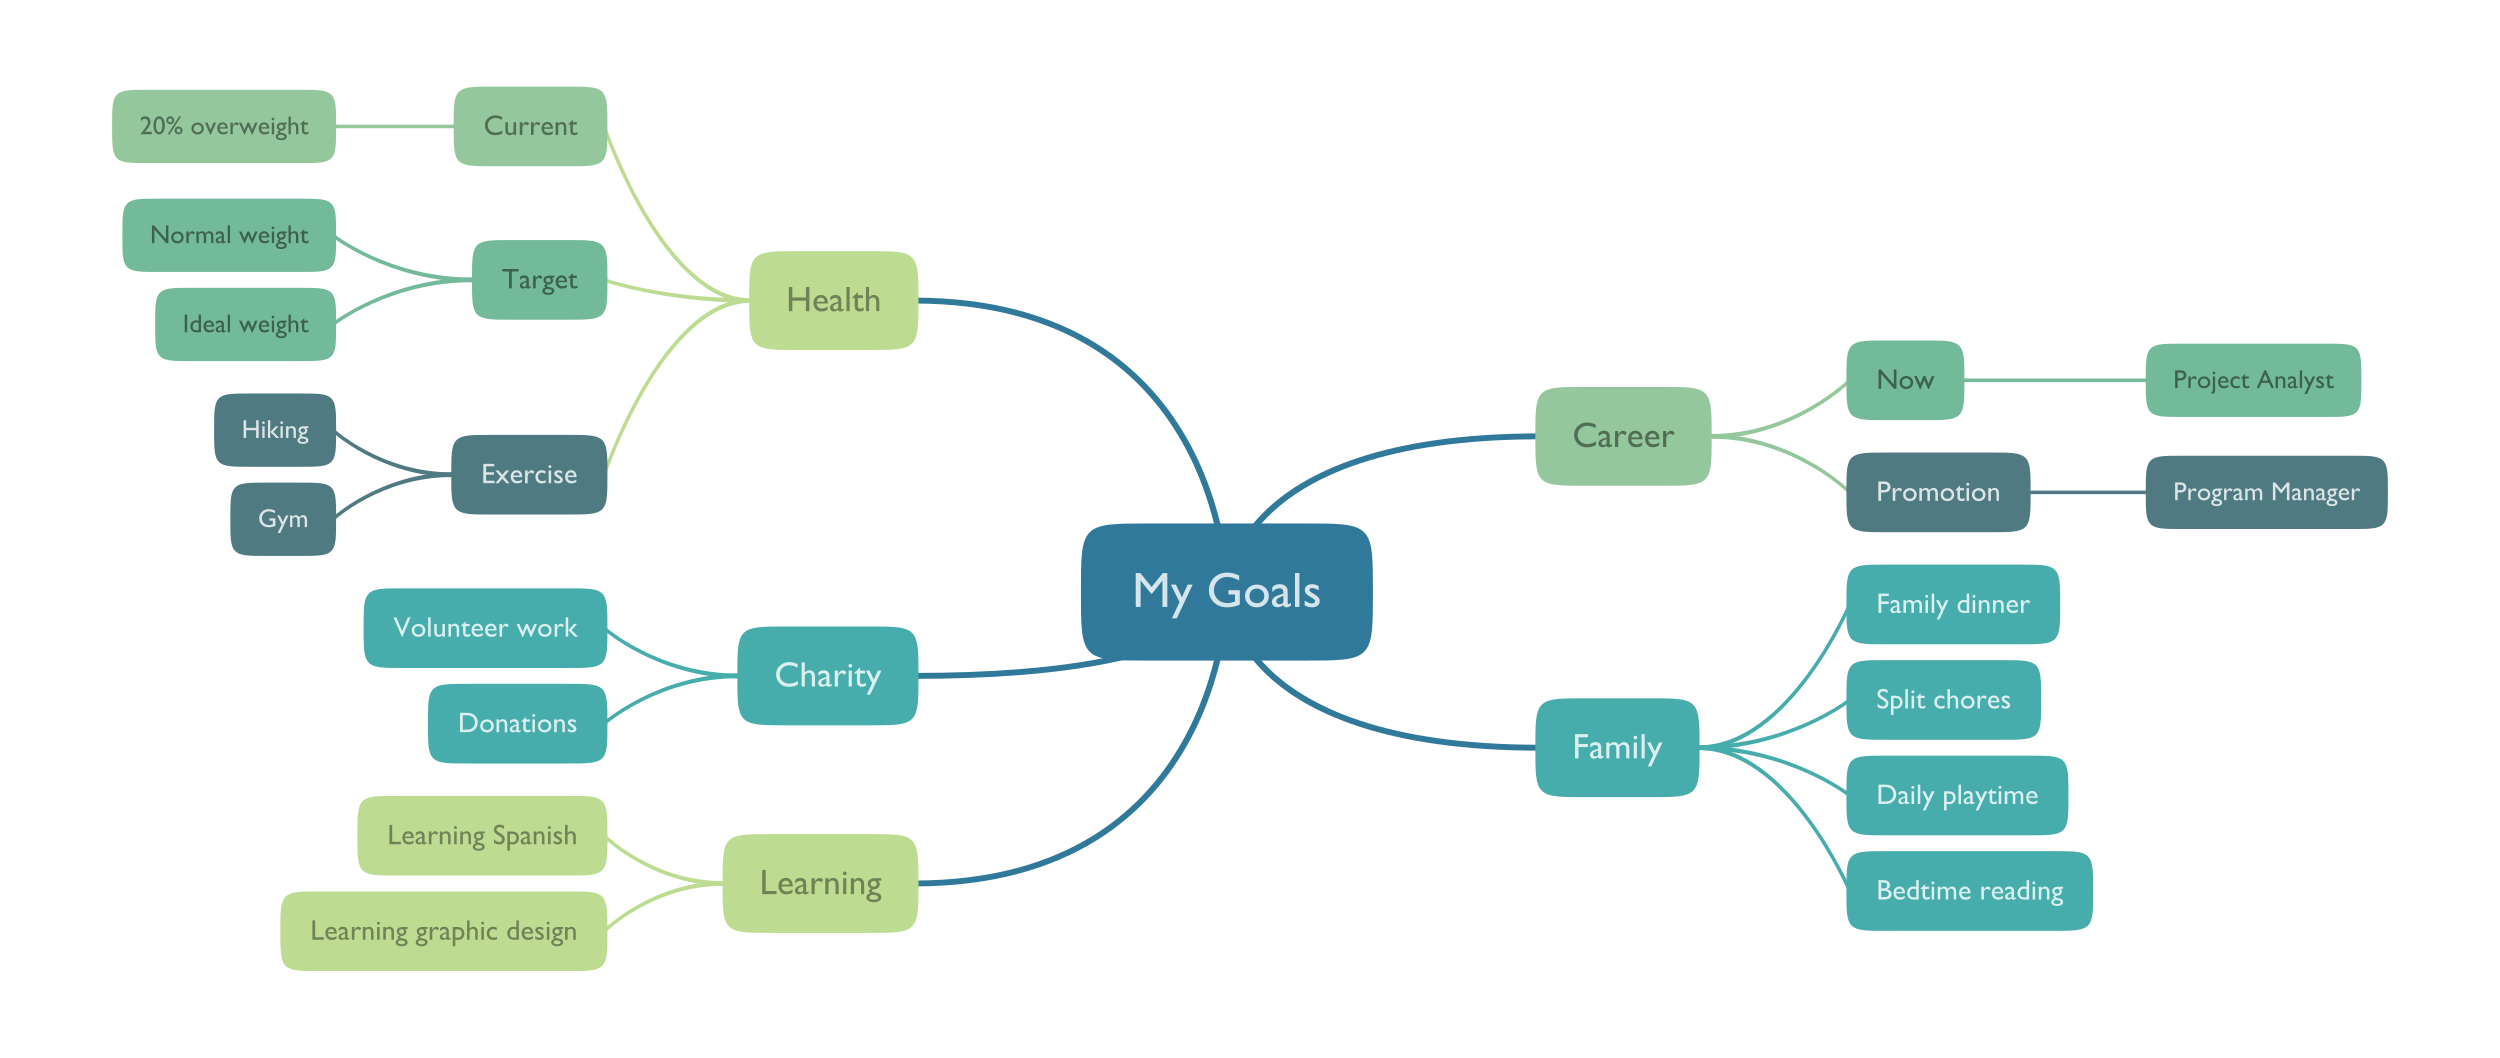 <?xml version="1.0" encoding="UTF-8"?>
<svg xmlns="http://www.w3.org/2000/svg" xmlns:xlink="http://www.w3.org/1999/xlink" width="1057.399pt" height="447.36pt" viewBox="0 0 1057.399 447.36" version="1.1">
<defs>
<g>
<symbol overflow="visible" id="glyph0-0">
<path style="stroke:none;" d="M 1.5 0 L 1.5 -9 L 10.5 -9 L 10.5 0 Z M 2.25 -0.75 L 9.75 -0.75 L 9.75 -8.25 L 2.25 -8.25 Z "/>
</symbol>
<symbol overflow="visible" id="glyph0-1">
<path style="stroke:none;" d="M 7.953 -1.906 L 7.953 -0.609 C 7.098 -0.141 6.109 0.094 4.984 0.094 C 4.066 0.094 3.289 -0.086 2.656 -0.453 C 2.02 -0.828 1.516 -1.332 1.141 -1.969 C 0.773 -2.613 0.594 -3.312 0.594 -4.062 C 0.594 -5.258 1.016 -6.266 1.859 -7.078 C 2.711 -7.891 3.758 -8.297 5 -8.297 C 5.863 -8.297 6.82 -8.07 7.875 -7.625 L 7.875 -6.359 C 6.914 -6.898 5.977 -7.172 5.062 -7.172 C 4.125 -7.172 3.344 -6.875 2.719 -6.281 C 2.102 -5.695 1.797 -4.957 1.797 -4.062 C 1.797 -3.164 2.098 -2.426 2.703 -1.844 C 3.316 -1.27 4.098 -0.984 5.047 -0.984 C 6.047 -0.984 7.016 -1.289 7.953 -1.906 Z "/>
</symbol>
<symbol overflow="visible" id="glyph0-2">
<path style="stroke:none;" d="M 4.188 0 L 4.188 -0.688 C 3.957 -0.438 3.695 -0.242 3.406 -0.109 C 3.125 0.023 2.836 0.094 2.547 0.094 C 2.203 0.094 1.883 0.008 1.594 -0.156 C 1.312 -0.332 1.098 -0.566 0.953 -0.859 C 0.805 -1.148 0.734 -1.629 0.734 -2.297 L 0.734 -5.391 L 1.797 -5.391 L 1.797 -2.312 C 1.797 -1.75 1.875 -1.352 2.031 -1.125 C 2.195 -0.906 2.484 -0.797 2.891 -0.797 C 3.398 -0.797 3.832 -1.039 4.188 -1.531 L 4.188 -5.391 L 5.25 -5.391 L 5.25 0 Z "/>
</symbol>
<symbol overflow="visible" id="glyph0-3">
<path style="stroke:none;" d="M 1.906 -5.391 L 1.906 -4.156 L 1.953 -4.25 C 2.473 -5.082 2.988 -5.5 3.5 -5.5 C 3.906 -5.5 4.328 -5.297 4.766 -4.891 L 4.203 -3.953 C 3.828 -4.305 3.484 -4.484 3.172 -4.484 C 2.828 -4.484 2.531 -4.316 2.281 -3.984 C 2.031 -3.66 1.906 -3.27 1.906 -2.812 L 1.906 0 L 0.828 0 L 0.828 -5.391 Z "/>
</symbol>
<symbol overflow="visible" id="glyph0-4">
<path style="stroke:none;" d="M 5.344 -2.609 L 1.562 -2.609 C 1.582 -2.086 1.754 -1.676 2.078 -1.375 C 2.398 -1.07 2.812 -0.922 3.312 -0.922 C 4.008 -0.922 4.656 -1.141 5.25 -1.578 L 5.25 -0.531 C 4.926 -0.312 4.602 -0.156 4.281 -0.062 C 3.957 0.031 3.578 0.078 3.141 0.078 C 2.547 0.078 2.066 -0.039 1.703 -0.281 C 1.336 -0.531 1.047 -0.863 0.828 -1.281 C 0.609 -1.695 0.5 -2.176 0.5 -2.719 C 0.5 -3.539 0.727 -4.207 1.188 -4.719 C 1.656 -5.238 2.258 -5.5 3 -5.5 C 3.719 -5.5 4.285 -5.25 4.703 -4.75 C 5.129 -4.25 5.344 -3.578 5.344 -2.734 Z M 1.578 -3.234 L 4.297 -3.234 C 4.266 -3.66 4.133 -3.988 3.906 -4.219 C 3.688 -4.457 3.383 -4.578 3 -4.578 C 2.613 -4.578 2.297 -4.457 2.047 -4.219 C 1.805 -3.988 1.648 -3.66 1.578 -3.234 Z "/>
</symbol>
<symbol overflow="visible" id="glyph0-5">
<path style="stroke:none;" d="M 1.828 -5.391 L 1.828 -4.703 C 2.297 -5.234 2.836 -5.5 3.453 -5.5 C 3.785 -5.5 4.094 -5.41 4.375 -5.234 C 4.664 -5.055 4.883 -4.816 5.031 -4.516 C 5.188 -4.211 5.266 -3.734 5.266 -3.078 L 5.266 0 L 4.203 0 L 4.203 -3.078 C 4.203 -3.617 4.117 -4.008 3.953 -4.25 C 3.785 -4.488 3.504 -4.609 3.109 -4.609 C 2.598 -4.609 2.172 -4.352 1.828 -3.844 L 1.828 0 L 0.734 0 L 0.734 -5.391 Z "/>
</symbol>
<symbol overflow="visible" id="glyph0-6">
<path style="stroke:none;" d="M 0 -4.531 L 2 -6.5 L 2 -5.391 L 3.703 -5.391 L 3.703 -4.438 L 2 -4.438 L 2 -1.781 C 2 -1.164 2.254 -0.859 2.766 -0.859 C 3.148 -0.859 3.555 -0.988 3.984 -1.25 L 3.984 -0.25 C 3.578 -0.02 3.129 0.094 2.641 0.094 C 2.148 0.094 1.742 -0.047 1.422 -0.328 C 1.316 -0.422 1.234 -0.52 1.172 -0.625 C 1.109 -0.727 1.051 -0.867 1 -1.047 C 0.957 -1.223 0.938 -1.555 0.938 -2.047 L 0.938 -4.438 L 0 -4.438 Z "/>
</symbol>
<symbol overflow="visible" id="glyph0-7">
<path style="stroke:none;" d="M 0.203 -8.203 L 7.047 -8.203 L 7.047 -7.156 L 4.188 -7.156 L 4.188 0 L 3.016 0 L 3.016 -7.156 L 0.203 -7.156 Z "/>
</symbol>
<symbol overflow="visible" id="glyph0-8">
<path style="stroke:none;" d="M 4.141 -3.234 L 4.141 -0.953 C 4.141 -0.766 4.203 -0.672 4.328 -0.672 C 4.461 -0.672 4.664 -0.77 4.938 -0.969 L 4.938 -0.312 C 4.695 -0.156 4.5 -0.051 4.344 0 C 4.195 0.062 4.047 0.094 3.891 0.094 C 3.43 0.094 3.16 -0.086 3.078 -0.453 C 2.629 -0.098 2.148 0.078 1.641 0.078 C 1.266 0.078 0.953 -0.039 0.703 -0.281 C 0.453 -0.531 0.328 -0.844 0.328 -1.219 C 0.328 -1.562 0.445 -1.863 0.688 -2.125 C 0.938 -2.395 1.285 -2.609 1.734 -2.766 L 3.094 -3.234 L 3.094 -3.531 C 3.094 -4.176 2.77 -4.5 2.125 -4.5 C 1.539 -4.5 0.973 -4.195 0.422 -3.594 L 0.422 -4.766 C 0.836 -5.254 1.43 -5.5 2.203 -5.5 C 2.785 -5.5 3.254 -5.348 3.609 -5.047 C 3.723 -4.941 3.828 -4.805 3.922 -4.641 C 4.016 -4.484 4.07 -4.32 4.094 -4.156 C 4.125 -4 4.141 -3.691 4.141 -3.234 Z M 3.094 -1.062 L 3.094 -2.672 L 2.375 -2.391 C 2.008 -2.242 1.754 -2.098 1.609 -1.953 C 1.461 -1.805 1.391 -1.625 1.391 -1.406 C 1.391 -1.188 1.457 -1.004 1.594 -0.859 C 1.738 -0.723 1.926 -0.656 2.156 -0.656 C 2.488 -0.656 2.801 -0.789 3.094 -1.062 Z "/>
</symbol>
<symbol overflow="visible" id="glyph0-9">
<path style="stroke:none;" d="M 0.484 -3.531 C 0.484 -4.102 0.691 -4.555 1.109 -4.891 C 1.523 -5.223 2.098 -5.391 2.828 -5.391 L 5.047 -5.391 L 5.047 -4.562 L 3.969 -4.562 C 4.176 -4.344 4.32 -4.145 4.406 -3.969 C 4.488 -3.789 4.531 -3.594 4.531 -3.375 C 4.531 -3.094 4.445 -2.816 4.281 -2.547 C 4.125 -2.273 3.914 -2.066 3.656 -1.922 C 3.406 -1.773 2.992 -1.66 2.422 -1.578 C 2.023 -1.516 1.828 -1.375 1.828 -1.156 C 1.828 -1.031 1.898 -0.926 2.047 -0.844 C 2.203 -0.77 2.473 -0.688 2.859 -0.594 C 3.523 -0.445 3.953 -0.332 4.141 -0.25 C 4.328 -0.176 4.5 -0.062 4.656 0.094 C 4.914 0.352 5.047 0.676 5.047 1.062 C 5.047 1.57 4.816 1.977 4.359 2.281 C 3.898 2.594 3.289 2.75 2.531 2.75 C 1.758 2.75 1.145 2.594 0.688 2.281 C 0.227 1.977 0 1.57 0 1.062 C 0 0.32 0.453 -0.148 1.359 -0.359 C 0.992 -0.586 0.812 -0.816 0.812 -1.047 C 0.812 -1.211 0.891 -1.363 1.047 -1.5 C 1.203 -1.645 1.41 -1.754 1.672 -1.828 C 0.879 -2.172 0.484 -2.738 0.484 -3.531 Z M 2.484 -4.469 C 2.191 -4.469 1.941 -4.367 1.734 -4.172 C 1.535 -3.973 1.438 -3.738 1.438 -3.469 C 1.438 -3.188 1.535 -2.957 1.734 -2.781 C 1.941 -2.602 2.195 -2.516 2.5 -2.516 C 2.801 -2.516 3.051 -2.602 3.25 -2.781 C 3.445 -2.969 3.547 -3.203 3.547 -3.484 C 3.547 -3.766 3.441 -4 3.234 -4.188 C 3.035 -4.375 2.785 -4.469 2.484 -4.469 Z M 2.234 0.25 C 1.867 0.25 1.57 0.32 1.344 0.469 C 1.125 0.625 1.016 0.82 1.016 1.062 C 1.016 1.625 1.516 1.906 2.516 1.906 C 2.984 1.906 3.348 1.832 3.609 1.688 C 3.867 1.551 4 1.359 4 1.109 C 4 0.859 3.832 0.648 3.5 0.484 C 3.176 0.328 2.754 0.25 2.234 0.25 Z "/>
</symbol>
<symbol overflow="visible" id="glyph0-10">
<path style="stroke:none;" d="M 7.406 -8.188 L 8.516 -8.188 L 8.516 0 L 7.516 0 L 2.047 -6.297 L 2.047 0 L 0.938 0 L 0.938 -8.188 L 1.891 -8.188 L 7.406 -1.828 Z "/>
</symbol>
<symbol overflow="visible" id="glyph0-11">
<path style="stroke:none;" d="M 3.328 -5.406 C 4.148 -5.406 4.832 -5.141 5.375 -4.609 C 5.914 -4.078 6.188 -3.41 6.188 -2.609 C 6.188 -1.836 5.91 -1.191 5.359 -0.672 C 4.816 -0.16 4.125 0.094 3.281 0.094 C 2.477 0.094 1.805 -0.164 1.266 -0.688 C 0.723 -1.207 0.453 -1.859 0.453 -2.641 C 0.453 -3.43 0.723 -4.086 1.266 -4.609 C 1.816 -5.141 2.504 -5.406 3.328 -5.406 Z M 3.281 -4.438 C 2.77 -4.438 2.348 -4.27 2.016 -3.938 C 1.691 -3.602 1.531 -3.176 1.531 -2.656 C 1.531 -2.133 1.695 -1.711 2.031 -1.391 C 2.363 -1.066 2.797 -0.906 3.328 -0.906 C 3.848 -0.906 4.273 -1.066 4.609 -1.391 C 4.941 -1.723 5.109 -2.148 5.109 -2.672 C 5.109 -3.18 4.93 -3.602 4.578 -3.938 C 4.234 -4.27 3.801 -4.438 3.281 -4.438 Z "/>
</symbol>
<symbol overflow="visible" id="glyph0-12">
<path style="stroke:none;" d="M 7.484 -5.391 L 8.625 -5.391 L 6.25 0.094 L 5.922 0.094 L 4.312 -3.656 L 2.75 0.094 L 2.406 0.094 L 0 -5.391 L 1.141 -5.391 L 2.562 -2.125 L 3.922 -5.391 L 4.719 -5.391 L 6.078 -2.125 Z "/>
</symbol>
<symbol overflow="visible" id="glyph0-13">
<path style="stroke:none;" d="M 0.906 -8.188 L 5.547 -8.188 L 5.547 -7.141 L 2.078 -7.141 L 2.078 -4.641 L 5.422 -4.641 L 5.422 -3.594 L 2.078 -3.594 L 2.078 -1.062 L 5.656 -1.062 L 5.656 -0.016 L 0.906 -0.016 Z "/>
</symbol>
<symbol overflow="visible" id="glyph0-14">
<path style="stroke:none;" d="M 4.484 -5.391 L 5.844 -5.391 L 3.625 -2.734 L 6 0 L 4.641 0 L 2.938 -1.938 L 1.344 0 L 0 0 L 2.266 -2.734 L 0 -5.391 L 1.344 -5.391 L 2.938 -3.547 Z "/>
</symbol>
<symbol overflow="visible" id="glyph0-15">
<path style="stroke:none;" d="M 4.797 -1.266 L 4.797 -0.203 C 4.266 -0.004 3.742 0.094 3.234 0.094 C 2.391 0.094 1.711 -0.156 1.203 -0.656 C 0.703 -1.156 0.453 -1.828 0.453 -2.672 C 0.453 -3.516 0.695 -4.195 1.188 -4.719 C 1.676 -5.238 2.32 -5.5 3.125 -5.5 C 3.395 -5.5 3.641 -5.473 3.859 -5.422 C 4.086 -5.367 4.363 -5.27 4.688 -5.125 L 4.688 -3.984 C 4.145 -4.328 3.645 -4.5 3.188 -4.5 C 2.707 -4.5 2.312 -4.328 2 -3.984 C 1.688 -3.648 1.531 -3.223 1.531 -2.703 C 1.531 -2.148 1.695 -1.711 2.031 -1.391 C 2.363 -1.066 2.816 -0.906 3.391 -0.906 C 3.797 -0.906 4.266 -1.023 4.797 -1.266 Z "/>
</symbol>
<symbol overflow="visible" id="glyph0-16">
<path style="stroke:none;" d="M 1.312 -7.656 C 1.488 -7.656 1.641 -7.594 1.766 -7.469 C 1.891 -7.352 1.953 -7.207 1.953 -7.031 C 1.953 -6.863 1.891 -6.719 1.766 -6.594 C 1.641 -6.469 1.488 -6.406 1.312 -6.406 C 1.145 -6.406 1 -6.469 0.875 -6.594 C 0.75 -6.719 0.688 -6.863 0.688 -7.031 C 0.688 -7.195 0.75 -7.344 0.875 -7.469 C 1 -7.594 1.145 -7.656 1.312 -7.656 Z M 0.781 -5.391 L 1.844 -5.391 L 1.844 0 L 0.781 0 Z "/>
</symbol>
<symbol overflow="visible" id="glyph0-17">
<path style="stroke:none;" d="M 0.5 -0.391 L 0.5 -1.531 C 0.789 -1.32 1.094 -1.148 1.406 -1.016 C 1.727 -0.891 1.992 -0.828 2.203 -0.828 C 2.43 -0.828 2.625 -0.879 2.781 -0.984 C 2.945 -1.098 3.031 -1.234 3.031 -1.391 C 3.031 -1.547 2.977 -1.672 2.875 -1.766 C 2.77 -1.867 2.547 -2.02 2.203 -2.219 C 1.516 -2.602 1.062 -2.93 0.844 -3.203 C 0.633 -3.473 0.531 -3.77 0.531 -4.094 C 0.531 -4.508 0.691 -4.848 1.016 -5.109 C 1.336 -5.367 1.75 -5.5 2.25 -5.5 C 2.781 -5.5 3.32 -5.348 3.875 -5.047 L 3.875 -4 C 3.25 -4.383 2.734 -4.578 2.328 -4.578 C 2.117 -4.578 1.953 -4.531 1.828 -4.438 C 1.703 -4.352 1.641 -4.238 1.641 -4.094 C 1.641 -3.969 1.695 -3.848 1.812 -3.734 C 1.926 -3.617 2.129 -3.484 2.422 -3.328 L 2.797 -3.109 C 3.691 -2.598 4.141 -2.035 4.141 -1.422 C 4.141 -0.973 3.969 -0.609 3.625 -0.328 C 3.281 -0.047 2.836 0.094 2.297 0.094 C 1.973 0.094 1.688 0.062 1.438 0 C 1.188 -0.07 0.875 -0.203 0.5 -0.391 Z "/>
</symbol>
<symbol overflow="visible" id="glyph0-18">
<path style="stroke:none;" d="M 0.844 0 L 0.844 -8.203 L 3.438 -8.203 C 4.219 -8.203 4.836 -7.988 5.297 -7.562 C 5.766 -7.145 6 -6.578 6 -5.859 C 6 -5.391 5.879 -4.969 5.641 -4.594 C 5.398 -4.227 5.07 -3.961 4.656 -3.797 C 4.25 -3.629 3.66 -3.547 2.891 -3.547 L 2.016 -3.547 L 2.016 0 Z M 3.234 -7.156 L 2.016 -7.156 L 2.016 -4.594 L 3.297 -4.594 C 3.773 -4.594 4.141 -4.703 4.391 -4.922 C 4.648 -5.148 4.781 -5.473 4.781 -5.891 C 4.781 -6.734 4.266 -7.156 3.234 -7.156 Z "/>
</symbol>
<symbol overflow="visible" id="glyph0-19">
<path style="stroke:none;" d="M 5.172 -3.922 L 5.172 0 L 4.109 0 L 4.109 -3 C 4.109 -3.594 4.023 -4.008 3.859 -4.25 C 3.703 -4.488 3.426 -4.609 3.031 -4.609 C 2.801 -4.609 2.594 -4.555 2.406 -4.453 C 2.227 -4.348 2.02 -4.172 1.781 -3.922 L 1.781 0 L 0.703 0 L 0.703 -5.391 L 1.781 -5.391 L 1.781 -4.688 C 2.32 -5.227 2.852 -5.5 3.375 -5.5 C 4.051 -5.5 4.578 -5.176 4.953 -4.531 C 5.523 -5.188 6.125 -5.516 6.75 -5.516 C 7.27 -5.516 7.695 -5.32 8.031 -4.938 C 8.375 -4.551 8.547 -3.969 8.547 -3.188 L 8.547 0 L 7.484 0 L 7.484 -3.188 C 7.484 -3.645 7.391 -3.988 7.203 -4.219 C 7.016 -4.457 6.75 -4.578 6.406 -4.578 C 5.969 -4.578 5.555 -4.359 5.172 -3.922 Z "/>
</symbol>
<symbol overflow="visible" id="glyph0-20">
<path style="stroke:none;" d="M 0.922 -8.188 L 5.281 -8.188 L 5.281 -7.141 L 2.094 -7.141 L 2.094 -4.859 L 5.281 -4.859 L 5.281 -3.812 L 2.094 -3.812 L 2.094 0 L 0.922 0 Z "/>
</symbol>
<symbol overflow="visible" id="glyph0-21">
<path style="stroke:none;" d="M 0.781 -8.188 L 1.844 -8.188 L 1.844 0 L 0.781 0 Z "/>
</symbol>
<symbol overflow="visible" id="glyph0-22">
<path style="stroke:none;" d="M 4.062 -5.391 L 5.25 -5.391 L 1.438 2.75 L 0.25 2.75 L 2.094 -1.156 L 0 -5.391 L 1.219 -5.391 L 2.672 -2.344 Z "/>
</symbol>
<symbol overflow="visible" id="glyph0-23">
<path style="stroke:none;" d=""/>
</symbol>
<symbol overflow="visible" id="glyph0-24">
<path style="stroke:none;" d="M 4.359 -8.188 L 5.422 -8.188 L 5.422 0 L 3.141 0 C 2.348 0 1.711 -0.25 1.234 -0.75 C 0.766 -1.258 0.531 -1.938 0.531 -2.781 C 0.531 -3.57 0.773 -4.223 1.266 -4.734 C 1.766 -5.254 2.406 -5.516 3.188 -5.516 C 3.539 -5.516 3.93 -5.438 4.359 -5.281 Z M 4.359 -0.922 L 4.359 -4.328 C 4.023 -4.492 3.688 -4.578 3.344 -4.578 C 2.812 -4.578 2.391 -4.406 2.078 -4.062 C 1.766 -3.719 1.609 -3.25 1.609 -2.656 C 1.609 -2.102 1.742 -1.676 2.016 -1.375 C 2.18 -1.195 2.352 -1.078 2.531 -1.016 C 2.719 -0.953 3.051 -0.922 3.531 -0.922 Z "/>
</symbol>
<symbol overflow="visible" id="glyph0-25">
<path style="stroke:none;" d="M 6.078 -8.188 L 7.25 -8.188 L 3.797 0.031 L 3.531 0.031 L 0 -8.188 L 1.172 -8.188 L 3.641 -2.438 Z "/>
</symbol>
<symbol overflow="visible" id="glyph0-26">
<path style="stroke:none;" d="M 4.266 -5.391 L 5.531 -5.391 L 3.234 -2.75 L 6 0 L 4.578 0 L 1.875 -2.75 Z M 0.75 -8.188 L 1.828 -8.188 L 1.828 0 L 0.75 0 Z "/>
</symbol>
<symbol overflow="visible" id="glyph0-27">
<path style="stroke:none;" d="M 2.938 -3.438 L 2.047 -3.969 C 1.484 -4.312 1.082 -4.645 0.844 -4.969 C 0.613 -5.301 0.5 -5.688 0.5 -6.125 C 0.5 -6.758 0.719 -7.281 1.156 -7.688 C 1.602 -8.094 2.188 -8.297 2.906 -8.297 C 3.594 -8.297 4.219 -8.102 4.781 -7.719 L 4.781 -6.391 C 4.195 -6.953 3.566 -7.234 2.891 -7.234 C 2.504 -7.234 2.188 -7.145 1.938 -6.969 C 1.695 -6.789 1.578 -6.562 1.578 -6.281 C 1.578 -6.039 1.664 -5.812 1.844 -5.594 C 2.02 -5.383 2.312 -5.16 2.719 -4.922 L 3.609 -4.391 C 4.609 -3.797 5.109 -3.039 5.109 -2.125 C 5.109 -1.469 4.891 -0.93 4.453 -0.516 C 4.016 -0.109 3.441 0.094 2.734 0.094 C 1.93 0.094 1.195 -0.156 0.531 -0.656 L 0.531 -2.141 C 1.164 -1.336 1.895 -0.938 2.719 -0.938 C 3.094 -0.938 3.398 -1.035 3.641 -1.234 C 3.891 -1.441 4.016 -1.703 4.016 -2.016 C 4.016 -2.516 3.656 -2.988 2.938 -3.438 Z "/>
</symbol>
<symbol overflow="visible" id="glyph0-28">
<path style="stroke:none;" d="M 0.688 2.75 L 0.688 -5.391 L 2.562 -5.391 C 3.508 -5.391 4.25 -5.148 4.781 -4.672 C 5.32 -4.203 5.594 -3.535 5.594 -2.672 C 5.594 -1.867 5.336 -1.207 4.828 -0.688 C 4.328 -0.164 3.691 0.094 2.922 0.094 C 2.578 0.094 2.195 0.016 1.781 -0.141 L 1.781 2.75 Z M 2.531 -4.391 L 1.781 -4.391 L 1.781 -1.078 C 2.102 -0.91 2.445 -0.828 2.812 -0.828 C 3.312 -0.828 3.719 -1 4.031 -1.344 C 4.352 -1.695 4.516 -2.145 4.516 -2.688 C 4.516 -3.039 4.438 -3.352 4.281 -3.625 C 4.133 -3.895 3.93 -4.086 3.672 -4.203 C 3.41 -4.328 3.031 -4.391 2.531 -4.391 Z "/>
</symbol>
<symbol overflow="visible" id="glyph0-29">
<path style="stroke:none;" d="M 0.734 -8.188 L 1.797 -8.188 L 1.797 -4.688 C 2.242 -5.227 2.797 -5.5 3.453 -5.5 C 3.816 -5.5 4.141 -5.406 4.422 -5.219 C 4.711 -5.039 4.926 -4.797 5.062 -4.484 C 5.195 -4.172 5.266 -3.703 5.266 -3.078 L 5.266 0 L 4.203 0 L 4.203 -3.328 C 4.203 -3.723 4.102 -4.039 3.906 -4.281 C 3.719 -4.52 3.461 -4.641 3.141 -4.641 C 2.91 -4.641 2.691 -4.578 2.484 -4.453 C 2.273 -4.336 2.047 -4.141 1.797 -3.859 L 1.797 0 L 0.734 0 Z "/>
</symbol>
<symbol overflow="visible" id="glyph0-30">
<path style="stroke:none;" d="M 0.922 -0.016 L 0.922 -8.188 L 3.672 -8.188 C 4.785 -8.188 5.664 -8.02 6.312 -7.688 C 6.969 -7.352 7.484 -6.859 7.859 -6.203 C 8.242 -5.555 8.438 -4.852 8.438 -4.094 C 8.438 -3.539 8.332 -3.016 8.125 -2.516 C 7.914 -2.016 7.613 -1.578 7.219 -1.203 C 6.82 -0.805 6.359 -0.508 5.828 -0.312 C 5.523 -0.195 5.242 -0.117 4.984 -0.078 C 4.723 -0.035 4.227 -0.016 3.5 -0.016 Z M 3.547 -7.141 L 2.094 -7.141 L 2.094 -1.062 L 3.594 -1.062 C 4.176 -1.062 4.629 -1.098 4.953 -1.172 C 5.273 -1.254 5.547 -1.359 5.766 -1.484 C 5.984 -1.609 6.18 -1.758 6.359 -1.938 C 6.93 -2.52 7.219 -3.258 7.219 -4.156 C 7.219 -5.031 6.922 -5.75 6.328 -6.312 C 6.109 -6.508 5.859 -6.676 5.578 -6.812 C 5.297 -6.945 5.023 -7.035 4.766 -7.078 C 4.516 -7.117 4.109 -7.141 3.547 -7.141 Z "/>
</symbol>
<symbol overflow="visible" id="glyph0-31">
<path style="stroke:none;" d="M 0.906 -8.188 L 2.078 -8.188 L 2.078 -1.062 L 5.766 -1.062 L 5.766 0 L 0.906 0 Z "/>
</symbol>
<symbol overflow="visible" id="glyph0-32">
<path style="stroke:none;" d="M 3.672 0 L 0.906 0 L 0.906 -8.188 L 3.047 -8.188 C 3.723 -8.188 4.25 -8.094 4.625 -7.906 C 5.008 -7.727 5.301 -7.477 5.5 -7.156 C 5.695 -6.844 5.797 -6.477 5.797 -6.062 C 5.797 -5.258 5.379 -4.68 4.547 -4.328 C 5.141 -4.211 5.613 -3.969 5.969 -3.594 C 6.32 -3.219 6.5 -2.766 6.5 -2.234 C 6.5 -1.816 6.391 -1.441 6.172 -1.109 C 5.961 -0.785 5.648 -0.52 5.234 -0.312 C 4.816 -0.102 4.297 0 3.672 0 Z M 3.078 -7.141 L 2.078 -7.141 L 2.078 -4.688 L 2.859 -4.688 C 3.484 -4.688 3.926 -4.801 4.188 -5.031 C 4.445 -5.27 4.578 -5.582 4.578 -5.969 C 4.578 -6.75 4.078 -7.141 3.078 -7.141 Z M 3.172 -3.641 L 2.078 -3.641 L 2.078 -1.047 L 3.234 -1.047 C 3.867 -1.047 4.301 -1.094 4.531 -1.188 C 4.758 -1.289 4.941 -1.445 5.078 -1.656 C 5.223 -1.863 5.297 -2.094 5.297 -2.344 C 5.297 -2.594 5.223 -2.816 5.078 -3.016 C 4.93 -3.223 4.723 -3.379 4.453 -3.484 C 4.18 -3.586 3.754 -3.641 3.172 -3.641 Z "/>
</symbol>
<symbol overflow="visible" id="glyph1-0">
<path style="stroke:none;" d="M 1.375 0 L 1.375 -8.25 L 9.625 -8.25 L 9.625 0 Z M 2.062 -0.688 L 8.938 -0.688 L 8.938 -7.562 L 2.062 -7.562 Z "/>
</symbol>
<symbol overflow="visible" id="glyph1-1">
<path style="stroke:none;" d="M 2.266 -1.031 L 5.125 -1.031 L 5.125 0 L 0.375 0 L 0.375 -0.078 L 0.828 -0.609 C 1.535 -1.484 2.098 -2.223 2.516 -2.828 C 2.93 -3.441 3.203 -3.898 3.328 -4.203 C 3.453 -4.516 3.516 -4.828 3.516 -5.141 C 3.516 -5.555 3.395 -5.891 3.156 -6.141 C 2.914 -6.398 2.598 -6.531 2.203 -6.531 C 1.898 -6.531 1.602 -6.441 1.312 -6.266 C 1.02 -6.086 0.758 -5.836 0.531 -5.516 L 0.531 -6.891 C 1.113 -7.359 1.711 -7.594 2.328 -7.594 C 2.984 -7.594 3.523 -7.375 3.953 -6.938 C 4.379 -6.508 4.594 -5.957 4.594 -5.281 C 4.594 -4.977 4.535 -4.656 4.422 -4.312 C 4.316 -3.969 4.129 -3.57 3.859 -3.125 C 3.598 -2.688 3.145 -2.082 2.5 -1.312 Z "/>
</symbol>
<symbol overflow="visible" id="glyph1-2">
<path style="stroke:none;" d="M 2.797 -7.594 C 3.484 -7.594 4.051 -7.234 4.5 -6.516 C 4.945 -5.797 5.172 -4.879 5.172 -3.766 C 5.172 -2.629 4.945 -1.703 4.5 -0.984 C 4.051 -0.273 3.469 0.078 2.75 0.078 C 2.02 0.078 1.438 -0.27 1 -0.969 C 0.562 -1.664 0.344 -2.594 0.344 -3.75 C 0.344 -4.883 0.566 -5.805 1.016 -6.516 C 1.473 -7.234 2.066 -7.594 2.797 -7.594 Z M 2.797 -6.578 L 2.75 -6.578 C 2.332 -6.578 2.004 -6.32 1.766 -5.812 C 1.523 -5.312 1.406 -4.629 1.406 -3.766 C 1.406 -2.867 1.52 -2.164 1.75 -1.656 C 1.988 -1.156 2.316 -0.906 2.734 -0.906 C 3.148 -0.906 3.477 -1.156 3.719 -1.656 C 3.957 -2.164 4.078 -2.859 4.078 -3.734 C 4.078 -4.598 3.961 -5.285 3.734 -5.797 C 3.504 -6.316 3.191 -6.578 2.797 -6.578 Z "/>
</symbol>
<symbol overflow="visible" id="glyph1-3">
<path style="stroke:none;" d="M 5.75 -7.609 L 6.578 -7.609 L 1.641 0.094 L 0.812 0.094 Z M 5.484 -3.266 C 5.941 -3.266 6.332 -3.098 6.656 -2.766 C 6.988 -2.441 7.156 -2.051 7.156 -1.594 C 7.156 -1.133 6.988 -0.742 6.656 -0.422 C 6.332 -0.109 5.941 0.047 5.484 0.047 C 5.016 0.047 4.613 -0.109 4.281 -0.422 C 3.957 -0.742 3.797 -1.133 3.797 -1.594 C 3.797 -2.051 3.961 -2.441 4.297 -2.766 C 4.629 -3.098 5.023 -3.266 5.484 -3.266 Z M 5.469 -2.453 C 5.238 -2.453 5.039 -2.367 4.875 -2.203 C 4.707 -2.035 4.625 -1.832 4.625 -1.594 C 4.625 -1.352 4.707 -1.145 4.875 -0.969 C 5.039 -0.801 5.238 -0.719 5.469 -0.719 C 5.719 -0.719 5.926 -0.801 6.094 -0.969 C 6.258 -1.145 6.344 -1.352 6.344 -1.594 C 6.344 -1.832 6.258 -2.035 6.094 -2.203 C 5.926 -2.367 5.719 -2.453 5.469 -2.453 Z M 1.938 -7.594 C 2.406 -7.594 2.801 -7.426 3.125 -7.094 C 3.445 -6.758 3.609 -6.363 3.609 -5.906 C 3.609 -5.445 3.441 -5.051 3.109 -4.719 C 2.785 -4.395 2.395 -4.234 1.938 -4.234 C 1.477 -4.234 1.086 -4.395 0.766 -4.719 C 0.441 -5.051 0.281 -5.445 0.281 -5.906 C 0.281 -6.363 0.441 -6.758 0.766 -7.094 C 1.086 -7.426 1.477 -7.594 1.938 -7.594 Z M 1.938 -6.781 C 1.695 -6.781 1.488 -6.691 1.312 -6.516 C 1.145 -6.348 1.062 -6.145 1.062 -5.906 C 1.062 -5.664 1.145 -5.461 1.312 -5.297 C 1.488 -5.129 1.695 -5.047 1.938 -5.047 C 2.176 -5.047 2.379 -5.129 2.547 -5.297 C 2.711 -5.461 2.797 -5.664 2.797 -5.906 C 2.797 -6.156 2.711 -6.363 2.547 -6.531 C 2.379 -6.695 2.176 -6.781 1.938 -6.781 Z "/>
</symbol>
<symbol overflow="visible" id="glyph1-4">
<path style="stroke:none;" d=""/>
</symbol>
<symbol overflow="visible" id="glyph1-5">
<path style="stroke:none;" d="M 3.062 -4.953 C 3.812 -4.953 4.43 -4.707 4.922 -4.219 C 5.422 -3.738 5.672 -3.129 5.672 -2.391 C 5.672 -1.68 5.414 -1.086 4.906 -0.609 C 4.406 -0.141 3.773 0.094 3.016 0.094 C 2.273 0.094 1.656 -0.145 1.156 -0.625 C 0.656 -1.102 0.406 -1.703 0.406 -2.422 C 0.406 -3.141 0.656 -3.738 1.156 -4.219 C 1.664 -4.707 2.301 -4.953 3.062 -4.953 Z M 3 -4.078 C 2.531 -4.078 2.145 -3.922 1.844 -3.609 C 1.539 -3.297 1.391 -2.906 1.391 -2.438 C 1.391 -1.957 1.547 -1.566 1.859 -1.266 C 2.172 -0.973 2.566 -0.828 3.047 -0.828 C 3.523 -0.828 3.914 -0.977 4.219 -1.281 C 4.531 -1.582 4.688 -1.969 4.688 -2.438 C 4.688 -2.906 4.523 -3.297 4.203 -3.609 C 3.891 -3.922 3.488 -4.078 3 -4.078 Z "/>
</symbol>
<symbol overflow="visible" id="glyph1-6">
<path style="stroke:none;" d="M 3.719 -4.938 L 4.781 -4.938 L 2.594 0.094 L 2.266 0.094 L 0.031 -4.938 L 1.094 -4.938 L 2.438 -1.906 Z "/>
</symbol>
<symbol overflow="visible" id="glyph1-7">
<path style="stroke:none;" d="M 4.906 -2.391 L 1.422 -2.391 C 1.453 -1.91 1.613 -1.531 1.906 -1.25 C 2.195 -0.977 2.57 -0.844 3.031 -0.844 C 3.676 -0.844 4.27 -1.039 4.812 -1.438 L 4.812 -0.484 C 4.508 -0.285 4.211 -0.141 3.922 -0.047 C 3.629 0.035 3.285 0.078 2.891 0.078 C 2.336 0.078 1.895 -0.035 1.562 -0.266 C 1.227 -0.492 0.957 -0.797 0.75 -1.172 C 0.551 -1.555 0.453 -2 0.453 -2.5 C 0.453 -3.25 0.664 -3.859 1.094 -4.328 C 1.52 -4.797 2.07 -5.031 2.75 -5.031 C 3.406 -5.031 3.926 -4.801 4.312 -4.344 C 4.707 -3.883 4.906 -3.273 4.906 -2.516 Z M 1.453 -2.969 L 3.938 -2.969 C 3.914 -3.363 3.801 -3.664 3.594 -3.875 C 3.383 -4.082 3.102 -4.188 2.75 -4.188 C 2.395 -4.188 2.102 -4.082 1.875 -3.875 C 1.656 -3.664 1.516 -3.363 1.453 -2.969 Z "/>
</symbol>
<symbol overflow="visible" id="glyph1-8">
<path style="stroke:none;" d="M 1.734 -4.938 L 1.734 -3.812 L 1.797 -3.891 C 2.266 -4.648 2.738 -5.031 3.219 -5.031 C 3.582 -5.031 3.961 -4.848 4.359 -4.484 L 3.844 -3.625 C 3.508 -3.945 3.195 -4.109 2.906 -4.109 C 2.594 -4.109 2.316 -3.957 2.078 -3.656 C 1.848 -3.352 1.734 -2.992 1.734 -2.578 L 1.734 0 L 0.75 0 L 0.75 -4.938 Z "/>
</symbol>
<symbol overflow="visible" id="glyph1-9">
<path style="stroke:none;" d="M 6.859 -4.938 L 7.906 -4.938 L 5.734 0.094 L 5.422 0.094 L 3.953 -3.359 L 2.516 0.094 L 2.203 0.094 L 0 -4.938 L 1.047 -4.938 L 2.344 -1.938 L 3.594 -4.938 L 4.328 -4.938 L 5.578 -1.938 Z "/>
</symbol>
<symbol overflow="visible" id="glyph1-10">
<path style="stroke:none;" d="M 1.203 -7.016 C 1.359 -7.016 1.492 -6.957 1.609 -6.844 C 1.723 -6.738 1.781 -6.609 1.781 -6.453 C 1.781 -6.285 1.723 -6.145 1.609 -6.031 C 1.492 -5.914 1.359 -5.859 1.203 -5.859 C 1.047 -5.859 0.91 -5.914 0.797 -6.031 C 0.68 -6.156 0.625 -6.297 0.625 -6.453 C 0.625 -6.598 0.68 -6.727 0.797 -6.844 C 0.91 -6.957 1.047 -7.016 1.203 -7.016 Z M 0.719 -4.938 L 1.688 -4.938 L 1.688 0 L 0.719 0 Z "/>
</symbol>
<symbol overflow="visible" id="glyph1-11">
<path style="stroke:none;" d="M 0.438 -3.234 C 0.438 -3.754 0.629 -4.164 1.016 -4.469 C 1.398 -4.781 1.926 -4.938 2.594 -4.938 L 4.625 -4.938 L 4.625 -4.172 L 3.625 -4.172 C 3.82 -3.984 3.957 -3.805 4.031 -3.641 C 4.102 -3.484 4.141 -3.301 4.141 -3.094 C 4.141 -2.832 4.066 -2.578 3.922 -2.328 C 3.773 -2.078 3.586 -1.883 3.359 -1.75 C 3.129 -1.625 2.75 -1.52 2.219 -1.438 C 1.852 -1.383 1.672 -1.258 1.672 -1.062 C 1.672 -0.945 1.738 -0.852 1.875 -0.781 C 2.008 -0.707 2.258 -0.629 2.625 -0.547 C 3.227 -0.41 3.617 -0.305 3.797 -0.234 C 3.973 -0.16 4.129 -0.051 4.266 0.094 C 4.504 0.32 4.625 0.617 4.625 0.984 C 4.625 1.453 4.414 1.82 4 2.094 C 3.582 2.375 3.023 2.516 2.328 2.516 C 1.617 2.516 1.051 2.375 0.625 2.094 C 0.207 1.812 0 1.438 0 0.969 C 0 0.301 0.41 -0.129 1.234 -0.328 C 0.91 -0.535 0.75 -0.742 0.75 -0.953 C 0.75 -1.109 0.816 -1.25 0.953 -1.375 C 1.098 -1.508 1.289 -1.609 1.531 -1.672 C 0.801 -1.992 0.438 -2.516 0.438 -3.234 Z M 2.281 -4.094 C 2.008 -4.094 1.781 -4.004 1.594 -3.828 C 1.414 -3.648 1.328 -3.438 1.328 -3.188 C 1.328 -2.926 1.414 -2.711 1.594 -2.547 C 1.781 -2.379 2.008 -2.297 2.281 -2.297 C 2.562 -2.297 2.789 -2.379 2.969 -2.547 C 3.156 -2.723 3.25 -2.938 3.25 -3.188 C 3.25 -3.445 3.156 -3.66 2.969 -3.828 C 2.789 -4.004 2.562 -4.094 2.281 -4.094 Z M 2.047 0.234 C 1.711 0.234 1.441 0.301 1.234 0.438 C 1.023 0.582 0.922 0.766 0.922 0.984 C 0.922 1.484 1.379 1.734 2.297 1.734 C 2.734 1.734 3.066 1.672 3.297 1.547 C 3.535 1.422 3.656 1.242 3.656 1.016 C 3.656 0.785 3.504 0.598 3.203 0.453 C 2.91 0.305 2.523 0.234 2.047 0.234 Z "/>
</symbol>
<symbol overflow="visible" id="glyph1-12">
<path style="stroke:none;" d="M 0.672 -7.5 L 1.656 -7.5 L 1.656 -4.297 C 2.062 -4.785 2.566 -5.031 3.172 -5.031 C 3.492 -5.031 3.785 -4.945 4.047 -4.781 C 4.316 -4.625 4.516 -4.398 4.641 -4.109 C 4.766 -3.816 4.828 -3.383 4.828 -2.812 L 4.828 0 L 3.844 0 L 3.844 -3.062 C 3.844 -3.414 3.754 -3.703 3.578 -3.922 C 3.398 -4.148 3.172 -4.266 2.891 -4.266 C 2.672 -4.266 2.469 -4.207 2.281 -4.094 C 2.094 -3.977 1.883 -3.797 1.656 -3.547 L 1.656 0 L 0.672 0 Z "/>
</symbol>
<symbol overflow="visible" id="glyph1-13">
<path style="stroke:none;" d="M 0 -4.156 L 1.844 -5.969 L 1.844 -4.938 L 3.406 -4.938 L 3.406 -4.062 L 1.844 -4.062 L 1.844 -1.641 C 1.844 -1.078 2.078 -0.797 2.547 -0.797 C 2.891 -0.797 3.258 -0.91 3.656 -1.141 L 3.656 -0.234 C 3.281 -0.016 2.867 0.094 2.422 0.094 C 1.973 0.094 1.602 -0.039 1.312 -0.312 C 1.219 -0.383 1.141 -0.469 1.078 -0.562 C 1.016 -0.664 0.961 -0.797 0.922 -0.953 C 0.879 -1.117 0.859 -1.426 0.859 -1.875 L 0.859 -4.062 L 0 -4.062 Z "/>
</symbol>
<symbol overflow="visible" id="glyph1-14">
<path style="stroke:none;" d="M 6.797 -7.5 L 7.812 -7.5 L 7.812 0 L 6.891 0 L 1.875 -5.781 L 1.875 0 L 0.859 0 L 0.859 -7.5 L 1.734 -7.5 L 6.797 -1.688 Z "/>
</symbol>
<symbol overflow="visible" id="glyph1-15">
<path style="stroke:none;" d="M 4.75 -3.594 L 4.75 0 L 3.766 0 L 3.766 -2.75 C 3.766 -3.301 3.688 -3.68 3.531 -3.891 C 3.383 -4.109 3.129 -4.219 2.766 -4.219 C 2.566 -4.219 2.379 -4.172 2.203 -4.078 C 2.035 -3.984 1.844 -3.82 1.625 -3.594 L 1.625 0 L 0.656 0 L 0.656 -4.938 L 1.625 -4.938 L 1.625 -4.297 C 2.125 -4.785 2.613 -5.031 3.094 -5.031 C 3.719 -5.031 4.203 -4.734 4.547 -4.141 C 5.066 -4.742 5.613 -5.047 6.188 -5.047 C 6.664 -5.047 7.055 -4.867 7.359 -4.516 C 7.672 -4.172 7.828 -3.641 7.828 -2.922 L 7.828 0 L 6.859 0 L 6.859 -2.922 C 6.859 -3.336 6.77 -3.656 6.594 -3.875 C 6.426 -4.094 6.188 -4.203 5.875 -4.203 C 5.469 -4.203 5.094 -4 4.75 -3.594 Z "/>
</symbol>
<symbol overflow="visible" id="glyph1-16">
<path style="stroke:none;" d="M 3.797 -2.969 L 3.797 -0.875 C 3.797 -0.707 3.852 -0.625 3.969 -0.625 C 4.082 -0.625 4.266 -0.707 4.516 -0.875 L 4.516 -0.281 C 4.297 -0.133 4.117 -0.035 3.984 0.016 C 3.848 0.066 3.707 0.094 3.562 0.094 C 3.145 0.094 2.898 -0.07 2.828 -0.406 C 2.41 -0.082 1.969 0.078 1.5 0.078 C 1.156 0.078 0.867 -0.035 0.641 -0.266 C 0.41 -0.492 0.297 -0.781 0.297 -1.125 C 0.297 -1.438 0.406 -1.711 0.625 -1.953 C 0.852 -2.203 1.172 -2.398 1.578 -2.547 L 2.844 -2.969 L 2.844 -3.234 C 2.844 -3.828 2.539 -4.125 1.938 -4.125 C 1.406 -4.125 0.891 -3.848 0.391 -3.297 L 0.391 -4.359 C 0.766 -4.805 1.312 -5.031 2.031 -5.031 C 2.562 -5.031 2.988 -4.895 3.312 -4.625 C 3.414 -4.531 3.508 -4.41 3.594 -4.266 C 3.688 -4.117 3.742 -3.969 3.766 -3.812 C 3.785 -3.664 3.797 -3.383 3.797 -2.969 Z M 2.844 -0.984 L 2.844 -2.438 L 2.188 -2.188 C 1.852 -2.062 1.613 -1.93 1.469 -1.797 C 1.332 -1.66 1.266 -1.492 1.266 -1.297 C 1.266 -1.086 1.328 -0.914 1.453 -0.781 C 1.586 -0.656 1.758 -0.594 1.969 -0.594 C 2.281 -0.594 2.57 -0.723 2.844 -0.984 Z "/>
</symbol>
<symbol overflow="visible" id="glyph1-17">
<path style="stroke:none;" d="M 0.719 -7.5 L 1.688 -7.5 L 1.688 0 L 0.719 0 Z "/>
</symbol>
<symbol overflow="visible" id="glyph1-18">
<path style="stroke:none;" d="M 0.844 -7.5 L 1.906 -7.5 L 1.906 0 L 0.844 0 Z "/>
</symbol>
<symbol overflow="visible" id="glyph1-19">
<path style="stroke:none;" d="M 3.984 -7.5 L 4.969 -7.5 L 4.969 0 L 2.891 0 C 2.148 0 1.562 -0.227 1.125 -0.688 C 0.695 -1.156 0.484 -1.773 0.484 -2.547 C 0.484 -3.273 0.711 -3.875 1.172 -4.344 C 1.629 -4.812 2.211 -5.047 2.922 -5.047 C 3.242 -5.047 3.598 -4.977 3.984 -4.844 Z M 3.984 -0.844 L 3.984 -3.969 C 3.68 -4.125 3.375 -4.203 3.062 -4.203 C 2.582 -4.203 2.195 -4.039 1.906 -3.719 C 1.613 -3.406 1.469 -2.977 1.469 -2.438 C 1.469 -1.926 1.594 -1.531 1.844 -1.25 C 2 -1.094 2.16 -0.984 2.328 -0.922 C 2.492 -0.867 2.797 -0.844 3.234 -0.844 Z "/>
</symbol>
<symbol overflow="visible" id="glyph1-20">
<path style="stroke:none;" d="M 0.766 0 L 0.766 -7.516 L 3.141 -7.516 C 3.859 -7.516 4.43 -7.32 4.859 -6.938 C 5.285 -6.551 5.5 -6.031 5.5 -5.375 C 5.5 -4.938 5.391 -4.551 5.172 -4.219 C 4.953 -3.883 4.648 -3.641 4.266 -3.484 C 3.891 -3.328 3.348 -3.25 2.641 -3.25 L 1.844 -3.25 L 1.844 0 Z M 2.953 -6.562 L 1.844 -6.562 L 1.844 -4.219 L 3.031 -4.219 C 3.457 -4.219 3.789 -4.316 4.031 -4.516 C 4.27 -4.723 4.391 -5.02 4.391 -5.406 C 4.391 -6.176 3.91 -6.562 2.953 -6.562 Z "/>
</symbol>
<symbol overflow="visible" id="glyph1-21">
<path style="stroke:none;" d="M 1.141 -7.016 C 1.305 -7.016 1.445 -6.957 1.562 -6.844 C 1.676 -6.738 1.734 -6.609 1.734 -6.453 C 1.734 -6.285 1.676 -6.145 1.562 -6.031 C 1.457 -5.914 1.32 -5.859 1.156 -5.859 C 1 -5.859 0.859 -5.914 0.734 -6.031 C 0.617 -6.145 0.562 -6.285 0.562 -6.453 C 0.562 -6.598 0.617 -6.727 0.734 -6.844 C 0.859 -6.957 0.992 -7.016 1.141 -7.016 Z M 0.688 -4.938 L 1.656 -4.938 L 1.656 0.703 C 1.656 1.555 1.328 2.16 0.672 2.516 L -0.047 1.812 C 0.172 1.727 0.348 1.586 0.484 1.391 C 0.617 1.191 0.688 0.961 0.688 0.703 Z "/>
</symbol>
<symbol overflow="visible" id="glyph1-22">
<path style="stroke:none;" d="M 4.406 -1.156 L 4.406 -0.188 C 3.906 0 3.422 0.094 2.953 0.094 C 2.18 0.094 1.566 -0.133 1.109 -0.594 C 0.648 -1.062 0.422 -1.676 0.422 -2.438 C 0.422 -3.219 0.645 -3.844 1.094 -4.312 C 1.539 -4.789 2.129 -5.031 2.859 -5.031 C 3.109 -5.031 3.332 -5.004 3.531 -4.953 C 3.738 -4.91 3.992 -4.82 4.297 -4.688 L 4.297 -3.656 C 3.797 -3.969 3.336 -4.125 2.922 -4.125 C 2.473 -4.125 2.109 -3.969 1.828 -3.656 C 1.547 -3.352 1.406 -2.957 1.406 -2.469 C 1.406 -1.969 1.555 -1.566 1.859 -1.266 C 2.172 -0.973 2.586 -0.828 3.109 -0.828 C 3.484 -0.828 3.914 -0.938 4.406 -1.156 Z "/>
</symbol>
<symbol overflow="visible" id="glyph1-23">
<path style="stroke:none;" d="M 3.219 -7.547 L 3.984 -7.547 L 7.344 0 L 6.234 0 L 5.234 -2.219 L 2.047 -2.219 L 1.094 0 L 0 0 Z M 4.797 -3.188 L 3.594 -5.891 L 2.469 -3.188 Z "/>
</symbol>
<symbol overflow="visible" id="glyph1-24">
<path style="stroke:none;" d="M 1.672 -4.938 L 1.672 -4.312 C 2.109 -4.789 2.602 -5.031 3.156 -5.031 C 3.469 -5.031 3.754 -4.953 4.016 -4.797 C 4.285 -4.641 4.488 -4.422 4.625 -4.141 C 4.758 -3.867 4.828 -3.43 4.828 -2.828 L 4.828 0 L 3.844 0 L 3.844 -2.812 C 3.844 -3.32 3.766 -3.68 3.609 -3.891 C 3.461 -4.109 3.207 -4.219 2.844 -4.219 C 2.383 -4.219 1.992 -3.988 1.672 -3.531 L 1.672 0 L 0.672 0 L 0.672 -4.938 Z "/>
</symbol>
<symbol overflow="visible" id="glyph1-25">
<path style="stroke:none;" d="M 3.719 -4.938 L 4.812 -4.938 L 1.328 2.516 L 0.234 2.516 L 1.906 -1.062 L 0 -4.938 L 1.109 -4.938 L 2.438 -2.156 Z "/>
</symbol>
<symbol overflow="visible" id="glyph1-26">
<path style="stroke:none;" d="M 0.453 -0.359 L 0.453 -1.406 C 0.723 -1.219 1.004 -1.062 1.297 -0.938 C 1.586 -0.812 1.832 -0.75 2.031 -0.75 C 2.227 -0.75 2.398 -0.801 2.547 -0.906 C 2.691 -1.008 2.766 -1.129 2.766 -1.266 C 2.766 -1.41 2.719 -1.531 2.625 -1.625 C 2.531 -1.719 2.328 -1.852 2.016 -2.031 C 1.379 -2.383 0.961 -2.688 0.766 -2.938 C 0.578 -3.188 0.484 -3.457 0.484 -3.75 C 0.484 -4.125 0.629 -4.43 0.922 -4.672 C 1.223 -4.91 1.602 -5.031 2.062 -5.031 C 2.551 -5.031 3.051 -4.895 3.562 -4.625 L 3.562 -3.656 C 2.977 -4.008 2.5 -4.188 2.125 -4.188 C 1.938 -4.188 1.785 -4.145 1.672 -4.062 C 1.555 -3.988 1.5 -3.883 1.5 -3.75 C 1.5 -3.633 1.551 -3.523 1.656 -3.422 C 1.758 -3.316 1.945 -3.191 2.219 -3.047 L 2.562 -2.844 C 3.383 -2.383 3.797 -1.867 3.797 -1.297 C 3.797 -0.891 3.633 -0.555 3.312 -0.297 C 3 -0.035 2.594 0.094 2.094 0.094 C 1.801 0.094 1.539 0.062 1.312 0 C 1.082 -0.07 0.797 -0.191 0.453 -0.359 Z "/>
</symbol>
<symbol overflow="visible" id="glyph1-27">
<path style="stroke:none;" d="M 6.125 -7.5 L 7.188 -7.5 L 7.188 0 L 6.125 0 L 6.125 -3.266 L 1.906 -3.266 L 1.906 0 L 0.828 0 L 0.828 -7.5 L 1.906 -7.5 L 1.906 -4.266 L 6.125 -4.266 Z "/>
</symbol>
<symbol overflow="visible" id="glyph1-28">
<path style="stroke:none;" d="M 3.906 -4.938 L 5.078 -4.938 L 2.953 -2.516 L 5.5 0 L 4.188 0 L 1.719 -2.516 Z M 0.688 -7.5 L 1.672 -7.5 L 1.672 0 L 0.688 0 Z "/>
</symbol>
<symbol overflow="visible" id="glyph1-29">
<path style="stroke:none;" d="M 6.797 -7.5 L 7.797 -7.5 L 7.797 0 L 6.719 0 L 6.719 -5.844 L 4.406 -2.938 L 4.219 -2.938 L 1.875 -5.844 L 1.875 0 L 0.812 0 L 0.812 -7.5 L 1.812 -7.5 L 4.312 -4.422 Z "/>
</symbol>
<symbol overflow="visible" id="glyph1-30">
<path style="stroke:none;" d="M 4.875 -3.703 L 7.406 -3.703 L 7.406 -0.516 C 6.477 -0.109 5.562 0.094 4.656 0.094 C 3.406 0.094 2.41 -0.27 1.672 -1 C 0.93 -1.727 0.562 -2.625 0.562 -3.688 C 0.562 -4.801 0.945 -5.727 1.719 -6.469 C 2.488 -7.219 3.453 -7.594 4.609 -7.594 C 5.035 -7.594 5.438 -7.547 5.812 -7.453 C 6.188 -7.367 6.664 -7.207 7.25 -6.969 L 7.25 -5.859 C 6.352 -6.379 5.469 -6.641 4.594 -6.641 C 3.77 -6.641 3.078 -6.359 2.516 -5.797 C 1.953 -5.242 1.672 -4.562 1.672 -3.75 C 1.672 -2.895 1.953 -2.195 2.516 -1.656 C 3.078 -1.113 3.801 -0.844 4.688 -0.844 C 5.113 -0.844 5.625 -0.941 6.219 -1.141 L 6.328 -1.172 L 6.328 -2.734 L 4.875 -2.734 Z "/>
</symbol>
<symbol overflow="visible" id="glyph2-0">
<path style="stroke:none;" d="M 1.875 0 L 1.875 -11.25 L 13.125 -11.25 L 13.125 0 Z M 2.812 -0.938 L 12.188 -0.938 L 12.188 -10.312 L 2.812 -10.312 Z "/>
</symbol>
<symbol overflow="visible" id="glyph2-1">
<path style="stroke:none;" d="M 8.344 -10.234 L 9.812 -10.234 L 9.812 0 L 8.344 0 L 8.344 -4.453 L 2.594 -4.453 L 2.594 0 L 1.125 0 L 1.125 -10.234 L 2.594 -10.234 L 2.594 -5.812 L 8.344 -5.812 Z "/>
</symbol>
<symbol overflow="visible" id="glyph2-2">
<path style="stroke:none;" d="M 6.688 -3.25 L 1.953 -3.25 C 1.984 -2.602 2.195 -2.086 2.594 -1.703 C 2.988 -1.328 3.504 -1.141 4.141 -1.141 C 5.016 -1.141 5.82 -1.414 6.562 -1.969 L 6.562 -0.656 C 6.156 -0.383 5.75 -0.188 5.344 -0.062 C 4.945 0.051 4.477 0.109 3.938 0.109 C 3.188 0.109 2.582 -0.047 2.125 -0.359 C 1.664 -0.672 1.297 -1.082 1.016 -1.594 C 0.742 -2.113 0.609 -2.719 0.609 -3.406 C 0.609 -4.426 0.898 -5.258 1.484 -5.906 C 2.066 -6.551 2.82 -6.875 3.75 -6.875 C 4.645 -6.875 5.359 -6.562 5.891 -5.938 C 6.422 -5.312 6.688 -4.473 6.688 -3.422 Z M 1.984 -4.047 L 5.375 -4.047 C 5.332 -4.578 5.172 -4.988 4.891 -5.281 C 4.609 -5.57 4.227 -5.719 3.75 -5.719 C 3.27 -5.719 2.875 -5.57 2.562 -5.281 C 2.258 -4.988 2.066 -4.578 1.984 -4.047 Z "/>
</symbol>
<symbol overflow="visible" id="glyph2-3">
<path style="stroke:none;" d="M 5.172 -4.047 L 5.172 -1.188 C 5.172 -0.957 5.25 -0.844 5.406 -0.844 C 5.57 -0.844 5.828 -0.961 6.172 -1.203 L 6.172 -0.391 C 5.867 -0.191 5.625 -0.055 5.438 0.016 C 5.25 0.086 5.055 0.125 4.859 0.125 C 4.285 0.125 3.953 -0.102 3.859 -0.562 C 3.285 -0.113 2.68 0.109 2.047 0.109 C 1.578 0.109 1.188 -0.047 0.875 -0.359 C 0.562 -0.672 0.406 -1.062 0.406 -1.531 C 0.406 -1.957 0.555 -2.336 0.859 -2.672 C 1.16 -3.004 1.594 -3.27 2.156 -3.469 L 3.875 -4.047 L 3.875 -4.406 C 3.875 -5.219 3.469 -5.625 2.656 -5.625 C 1.926 -5.625 1.219 -5.25 0.531 -4.5 L 0.531 -5.953 C 1.039 -6.566 1.785 -6.875 2.766 -6.875 C 3.492 -6.875 4.078 -6.68 4.516 -6.297 C 4.66 -6.172 4.789 -6.008 4.906 -5.812 C 5.02 -5.613 5.094 -5.41 5.125 -5.203 C 5.156 -5.004 5.172 -4.617 5.172 -4.047 Z M 3.875 -1.328 L 3.875 -3.328 L 2.969 -2.984 C 2.52 -2.805 2.203 -2.625 2.016 -2.438 C 1.828 -2.258 1.734 -2.035 1.734 -1.766 C 1.734 -1.484 1.82 -1.254 2 -1.078 C 2.176 -0.898 2.406 -0.812 2.688 -0.812 C 3.113 -0.812 3.508 -0.984 3.875 -1.328 Z "/>
</symbol>
<symbol overflow="visible" id="glyph2-4">
<path style="stroke:none;" d="M 0.969 -10.234 L 2.312 -10.234 L 2.312 0 L 0.969 0 Z "/>
</symbol>
<symbol overflow="visible" id="glyph2-5">
<path style="stroke:none;" d="M 0 -5.672 L 2.5 -8.125 L 2.5 -6.734 L 4.641 -6.734 L 4.641 -5.531 L 2.5 -5.531 L 2.5 -2.234 C 2.5 -1.461 2.82 -1.078 3.469 -1.078 C 3.945 -1.078 4.453 -1.238 4.984 -1.562 L 4.984 -0.312 C 4.473 -0.02 3.91 0.125 3.297 0.125 C 2.691 0.125 2.188 -0.055 1.781 -0.422 C 1.656 -0.523 1.551 -0.645 1.469 -0.781 C 1.383 -0.914 1.312 -1.094 1.25 -1.312 C 1.195 -1.531 1.172 -1.941 1.172 -2.547 L 1.172 -5.531 L 0 -5.531 Z "/>
</symbol>
<symbol overflow="visible" id="glyph2-6">
<path style="stroke:none;" d="M 0.922 -10.234 L 2.25 -10.234 L 2.25 -5.859 C 2.801 -6.535 3.492 -6.875 4.328 -6.875 C 4.773 -6.875 5.176 -6.758 5.531 -6.531 C 5.883 -6.312 6.145 -6.004 6.312 -5.609 C 6.488 -5.211 6.578 -4.625 6.578 -3.844 L 6.578 0 L 5.25 0 L 5.25 -4.172 C 5.25 -4.66 5.129 -5.055 4.891 -5.359 C 4.648 -5.66 4.332 -5.812 3.938 -5.812 C 3.645 -5.812 3.367 -5.734 3.109 -5.578 C 2.848 -5.43 2.562 -5.18 2.25 -4.828 L 2.25 0 L 0.922 0 Z "/>
</symbol>
<symbol overflow="visible" id="glyph2-7">
<path style="stroke:none;" d="M 9.953 -2.375 L 9.953 -0.766 C 8.867 -0.172 7.625 0.125 6.219 0.125 C 5.082 0.125 4.113 -0.102 3.312 -0.562 C 2.52 -1.031 1.891 -1.664 1.422 -2.469 C 0.961 -3.27 0.734 -4.141 0.734 -5.078 C 0.734 -6.566 1.266 -7.816 2.328 -8.828 C 3.391 -9.848 4.695 -10.359 6.25 -10.359 C 7.32 -10.359 8.52 -10.078 9.844 -9.516 L 9.844 -7.953 C 8.645 -8.629 7.473 -8.969 6.328 -8.969 C 5.16 -8.969 4.188 -8.598 3.406 -7.859 C 2.633 -7.117 2.25 -6.191 2.25 -5.078 C 2.25 -3.961 2.629 -3.039 3.391 -2.312 C 4.148 -1.594 5.125 -1.234 6.312 -1.234 C 7.551 -1.234 8.766 -1.613 9.953 -2.375 Z "/>
</symbol>
<symbol overflow="visible" id="glyph2-8">
<path style="stroke:none;" d="M 2.375 -6.734 L 2.375 -5.188 L 2.453 -5.312 C 3.086 -6.352 3.727 -6.875 4.375 -6.875 C 4.883 -6.875 5.41 -6.617 5.953 -6.109 L 5.25 -4.938 C 4.789 -5.375 4.363 -5.594 3.969 -5.594 C 3.531 -5.594 3.156 -5.383 2.844 -4.969 C 2.531 -4.562 2.375 -4.078 2.375 -3.516 L 2.375 0 L 1.031 0 L 1.031 -6.734 Z "/>
</symbol>
<symbol overflow="visible" id="glyph2-9">
<path style="stroke:none;" d="M 1.641 -9.578 C 1.859 -9.578 2.047 -9.5 2.203 -9.344 C 2.359 -9.195 2.438 -9.016 2.438 -8.797 C 2.438 -8.578 2.359 -8.391 2.203 -8.234 C 2.047 -8.078 1.859 -8 1.641 -8 C 1.43 -8 1.25 -8.078 1.094 -8.234 C 0.938 -8.391 0.859 -8.578 0.859 -8.797 C 0.859 -8.992 0.938 -9.172 1.094 -9.328 C 1.25 -9.492 1.43 -9.578 1.641 -9.578 Z M 0.969 -6.734 L 2.312 -6.734 L 2.312 0 L 0.969 0 Z "/>
</symbol>
<symbol overflow="visible" id="glyph2-10">
<path style="stroke:none;" d="M 5.062 -6.734 L 6.562 -6.734 L 1.797 3.438 L 0.312 3.438 L 2.609 -1.438 L 0 -6.734 L 1.516 -6.734 L 3.328 -2.938 Z "/>
</symbol>
<symbol overflow="visible" id="glyph2-11">
<path style="stroke:none;" d="M 1.141 -10.234 L 6.594 -10.234 L 6.594 -8.922 L 2.609 -8.922 L 2.609 -6.078 L 6.594 -6.078 L 6.594 -4.766 L 2.609 -4.766 L 2.609 0 L 1.141 0 Z "/>
</symbol>
<symbol overflow="visible" id="glyph2-12">
<path style="stroke:none;" d="M 6.469 -4.891 L 6.469 0 L 5.125 0 L 5.125 -3.75 C 5.125 -4.5 5.023 -5.02 4.828 -5.312 C 4.629 -5.602 4.281 -5.75 3.781 -5.75 C 3.5 -5.75 3.242 -5.688 3.016 -5.562 C 2.785 -5.438 2.52 -5.211 2.219 -4.891 L 2.219 0 L 0.891 0 L 0.891 -6.734 L 2.219 -6.734 L 2.219 -5.859 C 2.895 -6.535 3.562 -6.875 4.219 -6.875 C 5.07 -6.875 5.734 -6.469 6.203 -5.656 C 6.91 -6.477 7.656 -6.891 8.438 -6.891 C 9.082 -6.891 9.613 -6.648 10.031 -6.172 C 10.457 -5.691 10.672 -4.961 10.672 -3.984 L 10.672 0 L 9.344 0 L 9.344 -3.984 C 9.344 -4.547 9.227 -4.977 9 -5.281 C 8.77 -5.582 8.441 -5.734 8.016 -5.734 C 7.461 -5.734 6.945 -5.453 6.469 -4.891 Z "/>
</symbol>
<symbol overflow="visible" id="glyph2-13">
<path style="stroke:none;" d="M 1.125 -10.234 L 2.594 -10.234 L 2.594 -1.328 L 7.203 -1.328 L 7.203 0 L 1.125 0 Z "/>
</symbol>
<symbol overflow="visible" id="glyph2-14">
<path style="stroke:none;" d="M 2.281 -6.734 L 2.281 -5.875 C 2.875 -6.539 3.551 -6.875 4.312 -6.875 C 4.727 -6.875 5.113 -6.766 5.469 -6.547 C 5.832 -6.328 6.109 -6.023 6.297 -5.641 C 6.484 -5.266 6.578 -4.672 6.578 -3.859 L 6.578 0 L 5.25 0 L 5.25 -3.844 C 5.25 -4.531 5.145 -5.02 4.938 -5.312 C 4.727 -5.602 4.375 -5.75 3.875 -5.75 C 3.25 -5.75 2.719 -5.438 2.281 -4.812 L 2.281 0 L 0.922 0 L 0.922 -6.734 Z "/>
</symbol>
<symbol overflow="visible" id="glyph2-15">
<path style="stroke:none;" d="M 0.594 -4.406 C 0.594 -5.125 0.852 -5.691 1.375 -6.109 C 1.906 -6.523 2.625 -6.734 3.531 -6.734 L 6.312 -6.734 L 6.312 -5.703 L 4.953 -5.703 C 5.211 -5.43 5.395 -5.188 5.5 -4.969 C 5.602 -4.75 5.656 -4.5 5.656 -4.219 C 5.656 -3.863 5.551 -3.516 5.344 -3.172 C 5.145 -2.836 4.891 -2.578 4.578 -2.391 C 4.266 -2.211 3.75 -2.07 3.031 -1.969 C 2.531 -1.895 2.281 -1.719 2.281 -1.438 C 2.281 -1.281 2.375 -1.148 2.562 -1.047 C 2.75 -0.953 3.086 -0.852 3.578 -0.75 C 4.398 -0.562 4.93 -0.414 5.172 -0.312 C 5.41 -0.219 5.625 -0.07 5.812 0.125 C 6.133 0.438 6.297 0.836 6.297 1.328 C 6.297 1.973 6.008 2.484 5.438 2.859 C 4.875 3.242 4.117 3.438 3.172 3.438 C 2.203 3.438 1.43 3.242 0.859 2.859 C 0.285 2.473 0 1.957 0 1.312 C 0 0.406 0.562 -0.18 1.688 -0.453 C 1.238 -0.734 1.016 -1.016 1.016 -1.297 C 1.016 -1.516 1.109 -1.711 1.297 -1.891 C 1.492 -2.066 1.758 -2.195 2.094 -2.281 C 1.094 -2.719 0.594 -3.426 0.594 -4.406 Z M 3.109 -5.578 C 2.742 -5.578 2.43 -5.453 2.172 -5.203 C 1.922 -4.961 1.797 -4.676 1.797 -4.344 C 1.797 -3.988 1.922 -3.695 2.172 -3.469 C 2.422 -3.25 2.738 -3.141 3.125 -3.141 C 3.5 -3.141 3.812 -3.254 4.062 -3.484 C 4.312 -3.711 4.438 -4 4.438 -4.344 C 4.438 -4.695 4.305 -4.988 4.047 -5.219 C 3.797 -5.457 3.484 -5.578 3.109 -5.578 Z M 2.797 0.312 C 2.336 0.312 1.969 0.406 1.688 0.594 C 1.406 0.789 1.266 1.035 1.266 1.328 C 1.266 2.023 1.891 2.375 3.141 2.375 C 3.723 2.375 4.176 2.285 4.5 2.109 C 4.832 1.941 5 1.695 5 1.375 C 5 1.062 4.789 0.805 4.375 0.609 C 3.969 0.41 3.441 0.312 2.797 0.312 Z "/>
</symbol>
<symbol overflow="visible" id="glyph3-0">
<path style="stroke:none;" d="M 2.625 0 L 2.625 -15.75 L 18.375 -15.75 L 18.375 0 Z M 3.938 -1.312 L 17.062 -1.312 L 17.062 -14.438 L 3.938 -14.438 Z "/>
</symbol>
<symbol overflow="visible" id="glyph3-1">
<path style="stroke:none;" d="M 12.984 -14.328 L 14.891 -14.328 L 14.891 0 L 12.828 0 L 12.828 -11.141 L 8.422 -5.609 L 8.047 -5.609 L 3.594 -11.141 L 3.594 0 L 1.531 0 L 1.531 -14.328 L 3.469 -14.328 L 8.234 -8.438 Z "/>
</symbol>
<symbol overflow="visible" id="glyph3-2">
<path style="stroke:none;" d="M 7.094 -9.438 L 9.203 -9.438 L 2.516 4.812 L 0.438 4.812 L 3.656 -2.016 L 0 -9.438 L 2.125 -9.438 L 4.672 -4.109 Z "/>
</symbol>
<symbol overflow="visible" id="glyph3-3">
<path style="stroke:none;" d=""/>
</symbol>
<symbol overflow="visible" id="glyph3-4">
<path style="stroke:none;" d="M 9.328 -7.062 L 14.125 -7.062 L 14.125 -0.984 C 12.363 -0.211 10.613 0.172 8.875 0.172 C 6.508 0.172 4.613 -0.52 3.188 -1.906 C 1.77 -3.289 1.062 -5 1.062 -7.031 C 1.062 -9.176 1.797 -10.957 3.266 -12.375 C 4.734 -13.801 6.578 -14.516 8.797 -14.516 C 9.609 -14.516 10.375 -14.426 11.094 -14.25 C 11.82 -14.07 12.738 -13.754 13.844 -13.297 L 13.844 -11.203 C 12.133 -12.191 10.438 -12.688 8.75 -12.688 C 7.188 -12.688 5.867 -12.148 4.797 -11.078 C 3.723 -10.016 3.188 -8.707 3.188 -7.156 C 3.188 -5.531 3.723 -4.203 4.797 -3.172 C 5.867 -2.141 7.25 -1.625 8.938 -1.625 C 9.758 -1.625 10.742 -1.812 11.891 -2.188 L 12.078 -2.25 L 12.078 -5.234 L 9.328 -5.234 Z "/>
</symbol>
<symbol overflow="visible" id="glyph3-5">
<path style="stroke:none;" d="M 5.828 -9.453 C 7.266 -9.453 8.457 -8.988 9.406 -8.062 C 10.363 -7.133 10.844 -5.973 10.844 -4.578 C 10.844 -3.211 10.359 -2.078 9.391 -1.172 C 8.43 -0.273 7.219 0.172 5.75 0.172 C 4.332 0.172 3.148 -0.285 2.203 -1.203 C 1.254 -2.117 0.781 -3.258 0.781 -4.625 C 0.781 -6.008 1.258 -7.16 2.219 -8.078 C 3.176 -8.992 4.379 -9.453 5.828 -9.453 Z M 5.734 -7.766 C 4.836 -7.766 4.102 -7.473 3.531 -6.891 C 2.957 -6.305 2.672 -5.555 2.672 -4.641 C 2.672 -3.742 2.961 -3.008 3.547 -2.438 C 4.141 -1.863 4.895 -1.578 5.812 -1.578 C 6.727 -1.578 7.477 -1.863 8.062 -2.438 C 8.645 -3.02 8.938 -3.766 8.938 -4.672 C 8.938 -5.566 8.629 -6.305 8.016 -6.891 C 7.41 -7.473 6.648 -7.766 5.734 -7.766 Z "/>
</symbol>
<symbol overflow="visible" id="glyph3-6">
<path style="stroke:none;" d="M 7.25 -5.672 L 7.25 -1.656 C 7.25 -1.332 7.359 -1.172 7.578 -1.172 C 7.805 -1.172 8.16 -1.344 8.641 -1.688 L 8.641 -0.547 C 8.211 -0.273 7.867 -0.086 7.609 0.016 C 7.359 0.117 7.094 0.172 6.812 0.172 C 6.008 0.172 5.535 -0.145 5.391 -0.781 C 4.598 -0.164 3.754 0.141 2.859 0.141 C 2.203 0.141 1.656 -0.07 1.219 -0.5 C 0.781 -0.938 0.562 -1.484 0.562 -2.141 C 0.562 -2.734 0.773 -3.266 1.203 -3.734 C 1.629 -4.203 2.238 -4.57 3.031 -4.844 L 5.422 -5.672 L 5.422 -6.172 C 5.422 -7.305 4.852 -7.875 3.719 -7.875 C 2.695 -7.875 1.703 -7.348 0.734 -6.297 L 0.734 -8.344 C 1.461 -9.195 2.504 -9.625 3.859 -9.625 C 4.879 -9.625 5.695 -9.352 6.312 -8.812 C 6.52 -8.645 6.703 -8.422 6.859 -8.141 C 7.023 -7.859 7.129 -7.57 7.172 -7.281 C 7.223 -7 7.25 -6.461 7.25 -5.672 Z M 5.422 -1.859 L 5.422 -4.672 L 4.156 -4.188 C 3.52 -3.926 3.07 -3.664 2.812 -3.406 C 2.551 -3.156 2.422 -2.844 2.422 -2.469 C 2.422 -2.07 2.547 -1.75 2.797 -1.5 C 3.047 -1.258 3.367 -1.141 3.766 -1.141 C 4.359 -1.141 4.91 -1.379 5.422 -1.859 Z "/>
</symbol>
<symbol overflow="visible" id="glyph3-7">
<path style="stroke:none;" d="M 1.359 -14.328 L 3.234 -14.328 L 3.234 0 L 1.359 0 Z "/>
</symbol>
<symbol overflow="visible" id="glyph3-8">
<path style="stroke:none;" d="M 0.859 -0.672 L 0.859 -2.688 C 1.391 -2.32 1.926 -2.023 2.469 -1.797 C 3.02 -1.566 3.484 -1.453 3.859 -1.453 C 4.254 -1.453 4.594 -1.547 4.875 -1.734 C 5.156 -1.922 5.297 -2.148 5.297 -2.422 C 5.297 -2.691 5.203 -2.914 5.016 -3.094 C 4.836 -3.281 4.445 -3.547 3.844 -3.891 C 2.645 -4.555 1.859 -5.125 1.484 -5.594 C 1.109 -6.07 0.922 -6.594 0.922 -7.156 C 0.922 -7.883 1.203 -8.477 1.766 -8.938 C 2.328 -9.395 3.055 -9.625 3.953 -9.625 C 4.867 -9.625 5.812 -9.363 6.781 -8.844 L 6.781 -7 C 5.676 -7.664 4.773 -8 4.078 -8 C 3.711 -8 3.414 -7.922 3.188 -7.766 C 2.969 -7.609 2.859 -7.406 2.859 -7.156 C 2.859 -6.938 2.957 -6.727 3.156 -6.531 C 3.363 -6.332 3.719 -6.094 4.219 -5.812 L 4.891 -5.438 C 6.461 -4.551 7.25 -3.566 7.25 -2.484 C 7.25 -1.711 6.945 -1.078 6.344 -0.578 C 5.738 -0.078 4.961 0.172 4.016 0.172 C 3.453 0.172 2.953 0.113 2.516 0 C 2.078 -0.125 1.523 -0.348 0.859 -0.672 Z "/>
</symbol>
</g>
</defs>
<g id="surface1396">
<path style=" stroke:none;fill-rule:nonzero;fill:rgb(100%,100%,100%);fill-opacity:1;" d="M 0 0 L 1057.398 0 L 1057.398 447.359 L 0 447.359 Z "/>
<path style="fill:none;stroke-width:1.5;stroke-linecap:butt;stroke-linejoin:miter;stroke:rgb(58.039%,78.039%,60.784%);stroke-opacity:1;stroke-miterlimit:10;" d="M 144.46 16.2 L 92.702 16.2 " transform="matrix(1,0,0,1,48.064,37.28)"/>
<path style="fill-rule:nonzero;fill:rgb(45.098%,72.941%,60.392%);fill-opacity:1;stroke-width:1.5;stroke-linecap:butt;stroke-linejoin:miter;stroke:rgb(45.098%,72.941%,60.392%);stroke-opacity:1;stroke-miterlimit:10;" d="M 152.218 80.849 C 116.507 81.099 92.702 62.251 92.702 62.251 C 92.702 62.251 116.507 81.099 152.218 81.349 Z " transform="matrix(1,0,0,1,48.064,37.28)"/>
<path style="fill-rule:nonzero;fill:rgb(45.098%,72.941%,60.392%);fill-opacity:1;stroke-width:1.5;stroke-linecap:butt;stroke-linejoin:miter;stroke:rgb(45.098%,72.941%,60.392%);stroke-opacity:1;stroke-miterlimit:10;" d="M 152.218 80.849 C 116.507 81.099 92.702 99.95 92.702 99.95 C 92.702 99.95 116.507 81.099 152.218 81.349 Z " transform="matrix(1,0,0,1,48.064,37.28)"/>
<path style="fill-rule:nonzero;fill:rgb(30.98%,47.843%,50.588%);fill-opacity:1;stroke-width:1.5;stroke-linecap:butt;stroke-linejoin:miter;stroke:rgb(30.98%,47.843%,50.588%);stroke-opacity:1;stroke-miterlimit:10;" d="M 143.452 163.251 C 113.003 163.501 92.702 144.65 92.702 144.65 C 92.702 144.65 113.003 163.501 143.452 163.751 Z " transform="matrix(1,0,0,1,48.064,37.28)"/>
<path style="fill-rule:nonzero;fill:rgb(30.98%,47.843%,50.588%);fill-opacity:1;stroke-width:1.5;stroke-linecap:butt;stroke-linejoin:miter;stroke:rgb(30.98%,47.843%,50.588%);stroke-opacity:1;stroke-miterlimit:10;" d="M 143.452 163.251 C 113.003 163.501 92.702 182.349 92.702 182.349 C 92.702 182.349 113.003 163.501 143.452 163.751 Z " transform="matrix(1,0,0,1,48.064,37.28)"/>
<path style="fill-rule:nonzero;fill:rgb(74.118%,86.275%,56.863%);fill-opacity:1;stroke-width:1.5;stroke-linecap:butt;stroke-linejoin:miter;stroke:rgb(74.118%,86.275%,56.863%);stroke-opacity:1;stroke-miterlimit:10;" d="M 269.468 89.599 C 232.261 89.849 207.452 16.2 207.452 16.2 C 207.452 16.2 232.261 89.849 269.468 90.099 Z " transform="matrix(1,0,0,1,48.064,37.28)"/>
<path style="fill-rule:nonzero;fill:rgb(74.118%,86.275%,56.863%);fill-opacity:1;stroke-width:1.5;stroke-linecap:butt;stroke-linejoin:miter;stroke:rgb(74.118%,86.275%,56.863%);stroke-opacity:1;stroke-miterlimit:10;" d="M 269.468 89.599 C 232.261 89.849 207.452 81.099 207.452 81.099 C 207.452 81.099 232.261 89.849 269.468 90.099 Z " transform="matrix(1,0,0,1,48.064,37.28)"/>
<path style="fill-rule:nonzero;fill:rgb(74.118%,86.275%,56.863%);fill-opacity:1;stroke-width:1.5;stroke-linecap:butt;stroke-linejoin:miter;stroke:rgb(74.118%,86.275%,56.863%);stroke-opacity:1;stroke-miterlimit:10;" d="M 269.468 89.599 C 232.261 89.849 207.452 163.501 207.452 163.501 C 207.452 163.501 232.261 89.849 269.468 90.099 Z " transform="matrix(1,0,0,1,48.064,37.28)"/>
<path style="fill-rule:nonzero;fill:rgb(27.451%,67.451%,67.451%);fill-opacity:1;stroke-width:1.5;stroke-linecap:butt;stroke-linejoin:miter;stroke:rgb(27.451%,67.451%,67.451%);stroke-opacity:1;stroke-miterlimit:10;" d="M 264.46 248.349 C 230.257 248.599 207.452 228.4 207.452 228.4 C 207.452 228.4 230.257 248.599 264.46 248.849 Z " transform="matrix(1,0,0,1,48.064,37.28)"/>
<path style="fill-rule:nonzero;fill:rgb(27.451%,67.451%,67.451%);fill-opacity:1;stroke-width:1.5;stroke-linecap:butt;stroke-linejoin:miter;stroke:rgb(27.451%,67.451%,67.451%);stroke-opacity:1;stroke-miterlimit:10;" d="M 264.46 248.349 C 230.257 248.599 207.452 268.798 207.452 268.798 C 207.452 268.798 230.257 248.599 264.46 248.849 Z " transform="matrix(1,0,0,1,48.064,37.28)"/>
<path style="fill-rule:nonzero;fill:rgb(74.118%,86.275%,56.863%);fill-opacity:1;stroke-width:1.5;stroke-linecap:butt;stroke-linejoin:miter;stroke:rgb(74.118%,86.275%,56.863%);stroke-opacity:1;stroke-miterlimit:10;" d="M 258.202 336.15 C 227.753 336.4 207.452 316.2 207.452 316.2 C 207.452 316.2 227.753 336.4 258.202 336.65 Z " transform="matrix(1,0,0,1,48.064,37.28)"/>
<path style="fill-rule:nonzero;fill:rgb(74.118%,86.275%,56.863%);fill-opacity:1;stroke-width:1.5;stroke-linecap:butt;stroke-linejoin:miter;stroke:rgb(74.118%,86.275%,56.863%);stroke-opacity:1;stroke-miterlimit:10;" d="M 258.202 336.15 C 227.753 336.4 207.452 356.599 207.452 356.599 C 207.452 356.599 227.753 336.4 258.202 336.65 Z " transform="matrix(1,0,0,1,48.064,37.28)"/>
<path style="fill:none;stroke-width:1.5;stroke-linecap:butt;stroke-linejoin:miter;stroke:rgb(45.098%,72.941%,60.392%);stroke-opacity:1;stroke-miterlimit:10;" d="M 782.171 123.575 L 860.909 123.575 " transform="matrix(1,0,0,1,48.064,37.28)"/>
<path style="fill:none;stroke-width:1.5;stroke-linecap:butt;stroke-linejoin:miter;stroke:rgb(30.98%,47.843%,50.588%);stroke-opacity:1;stroke-miterlimit:10;" d="M 810.159 170.974 L 860.909 170.974 " transform="matrix(1,0,0,1,48.064,37.28)"/>
<path style="fill-rule:nonzero;fill:rgb(58.039%,78.039%,60.784%);fill-opacity:1;stroke-width:1.5;stroke-linecap:butt;stroke-linejoin:miter;stroke:rgb(58.039%,78.039%,60.784%);stroke-opacity:1;stroke-miterlimit:10;" d="M 675.253 147.025 C 710.679 147.275 734.3 123.575 734.3 123.575 C 734.3 123.575 710.679 147.275 675.253 147.525 Z " transform="matrix(1,0,0,1,48.064,37.28)"/>
<path style="fill-rule:nonzero;fill:rgb(58.039%,78.039%,60.784%);fill-opacity:1;stroke-width:1.5;stroke-linecap:butt;stroke-linejoin:miter;stroke:rgb(58.039%,78.039%,60.784%);stroke-opacity:1;stroke-miterlimit:10;" d="M 675.253 147.025 C 710.679 147.275 734.3 170.974 734.3 170.974 C 734.3 170.974 710.679 147.275 675.253 147.525 Z " transform="matrix(1,0,0,1,48.064,37.28)"/>
<path style="fill-rule:nonzero;fill:rgb(27.451%,67.451%,67.451%);fill-opacity:1;stroke-width:1.5;stroke-linecap:butt;stroke-linejoin:miter;stroke:rgb(27.451%,67.451%,67.451%);stroke-opacity:1;stroke-miterlimit:10;" d="M 670.132 278.724 C 708.632 278.974 734.3 218.376 734.3 218.376 C 734.3 218.376 708.632 278.974 670.132 279.224 Z " transform="matrix(1,0,0,1,48.064,37.28)"/>
<path style="fill-rule:nonzero;fill:rgb(27.451%,67.451%,67.451%);fill-opacity:1;stroke-width:1.5;stroke-linecap:butt;stroke-linejoin:miter;stroke:rgb(27.451%,67.451%,67.451%);stroke-opacity:1;stroke-miterlimit:10;" d="M 670.132 278.724 C 708.632 278.974 734.3 258.775 734.3 258.775 C 734.3 258.775 708.632 278.974 670.132 279.224 Z " transform="matrix(1,0,0,1,48.064,37.28)"/>
<path style="fill-rule:nonzero;fill:rgb(27.451%,67.451%,67.451%);fill-opacity:1;stroke-width:1.5;stroke-linecap:butt;stroke-linejoin:miter;stroke:rgb(27.451%,67.451%,67.451%);stroke-opacity:1;stroke-miterlimit:10;" d="M 670.132 278.724 C 708.632 278.974 734.3 299.173 734.3 299.173 C 734.3 299.173 708.632 278.974 670.132 279.224 Z " transform="matrix(1,0,0,1,48.064,37.28)"/>
<path style="fill-rule:nonzero;fill:rgb(27.451%,67.451%,67.451%);fill-opacity:1;stroke-width:1.5;stroke-linecap:butt;stroke-linejoin:miter;stroke:rgb(27.451%,67.451%,67.451%);stroke-opacity:1;stroke-miterlimit:10;" d="M 670.132 278.724 C 708.632 278.974 734.3 339.575 734.3 339.575 C 734.3 339.575 708.632 278.974 670.132 279.224 Z " transform="matrix(1,0,0,1,48.064,37.28)"/>
<path style="fill-rule:nonzero;fill:rgb(18.824%,47.451%,60.784%);fill-opacity:1;stroke-width:2.5;stroke-linecap:butt;stroke-linejoin:miter;stroke:rgb(18.824%,47.451%,60.784%);stroke-opacity:1;stroke-miterlimit:10;" d="M 470.878 212.376 C 470.878 213.126 470.878 89.849 338.522 89.849 C 470.878 89.849 470.878 213.126 470.878 213.876 Z " transform="matrix(1,0,0,1,48.064,37.28)"/>
<path style="fill-rule:nonzero;fill:rgb(18.824%,47.451%,60.784%);fill-opacity:1;stroke-width:2.5;stroke-linecap:butt;stroke-linejoin:miter;stroke:rgb(18.824%,47.451%,60.784%);stroke-opacity:1;stroke-miterlimit:10;" d="M 470.878 212.376 C 470.878 213.126 470.878 248.599 338.522 248.599 C 470.878 248.599 470.878 213.126 470.878 213.876 Z " transform="matrix(1,0,0,1,48.064,37.28)"/>
<path style="fill-rule:nonzero;fill:rgb(18.824%,47.451%,60.784%);fill-opacity:1;stroke-width:2.5;stroke-linecap:butt;stroke-linejoin:miter;stroke:rgb(18.824%,47.451%,60.784%);stroke-opacity:1;stroke-miterlimit:10;" d="M 470.878 212.376 C 470.878 213.126 470.878 336.4 338.522 336.4 C 470.878 336.4 470.878 213.126 470.878 213.876 Z " transform="matrix(1,0,0,1,48.064,37.28)"/>
<path style="fill-rule:nonzero;fill:rgb(18.824%,47.451%,60.784%);fill-opacity:1;stroke-width:2.5;stroke-linecap:butt;stroke-linejoin:miter;stroke:rgb(18.824%,47.451%,60.784%);stroke-opacity:1;stroke-miterlimit:10;" d="M 470.878 212.376 C 470.878 213.126 470.878 147.275 603.229 147.275 C 470.878 147.275 470.878 213.126 470.878 213.876 Z " transform="matrix(1,0,0,1,48.064,37.28)"/>
<path style="fill-rule:nonzero;fill:rgb(18.824%,47.451%,60.784%);fill-opacity:1;stroke-width:2.5;stroke-linecap:butt;stroke-linejoin:miter;stroke:rgb(18.824%,47.451%,60.784%);stroke-opacity:1;stroke-miterlimit:10;" d="M 470.878 212.376 C 470.878 213.126 470.878 278.974 603.229 278.974 C 470.878 278.974 470.878 213.126 470.878 213.876 Z " transform="matrix(1,0,0,1,48.064,37.28)"/>
<path style="fill-rule:nonzero;fill:rgb(58.039%,78.039%,60.784%);fill-opacity:1;stroke-width:1.3;stroke-linecap:butt;stroke-linejoin:miter;stroke:rgb(58.039%,78.039%,60.784%);stroke-opacity:1;stroke-miterlimit:10;" d="M 0 16.2 C 0 0.001 0 0.001 16.2 0.001 L 47.547 0.001 C 63.746 0.001 63.746 0.001 63.746 16.2 C 63.746 32.4 63.746 32.4 47.547 32.4 L 16.2 32.4 C 0 32.4 0 32.4 0 16.2 Z " transform="matrix(1,0,0,1,192.523,37.28)"/>
<g style="fill:rgb(32.009%,43.039%,33.523%);fill-opacity:1;">
  <use xlink:href="#glyph0-1" x="204.523" y="57.078"/>
  <use xlink:href="#glyph0-2" x="213.02" y="57.078"/>
  <use xlink:href="#glyph0-3" x="219.02" y="57.078"/>
  <use xlink:href="#glyph0-3" x="223.771" y="57.078"/>
  <use xlink:href="#glyph0-4" x="228.523" y="57.078"/>
  <use xlink:href="#glyph0-5" x="234.271" y="57.078"/>
  <use xlink:href="#glyph0-6" x="240.271" y="57.078"/>
</g>
<path style="fill-rule:nonzero;fill:rgb(58.039%,78.039%,60.784%);fill-opacity:1;stroke-width:1.3;stroke-linecap:butt;stroke-linejoin:miter;stroke:rgb(58.039%,78.039%,60.784%);stroke-opacity:1;stroke-miterlimit:10;" d="M -0.001 14.85 C -0.001 0.003 -0.001 0.003 14.85 0.003 L 78.6 0.003 C 93.452 0.003 93.452 0.003 93.452 14.85 C 93.452 29.702 93.452 29.702 78.6 29.702 L 14.85 29.702 C -0.001 29.702 -0.001 29.702 -0.001 14.85 Z " transform="matrix(1,0,0,1,48.064,38.63)"/>
<g style="fill:rgb(32.009%,43.039%,33.523%);fill-opacity:1;">
  <use xlink:href="#glyph1-1" x="59.062" y="56.781"/>
  <use xlink:href="#glyph1-2" x="64.562" y="56.781"/>
  <use xlink:href="#glyph1-3" x="70.062" y="56.781"/>
  <use xlink:href="#glyph1-4" x="77.496" y="56.781"/>
  <use xlink:href="#glyph1-5" x="80.552" y="56.781"/>
  <use xlink:href="#glyph1-6" x="86.622" y="56.781"/>
  <use xlink:href="#glyph1-7" x="91.439" y="56.781"/>
  <use xlink:href="#glyph1-8" x="96.708" y="56.781"/>
  <use xlink:href="#glyph1-9" x="101.064" y="56.781"/>
  <use xlink:href="#glyph1-7" x="108.976" y="56.781"/>
  <use xlink:href="#glyph1-10" x="114.245" y="56.781"/>
  <use xlink:href="#glyph1-11" x="116.657" y="56.781"/>
  <use xlink:href="#glyph1-12" x="121.351" y="56.781"/>
  <use xlink:href="#glyph1-13" x="126.851" y="56.781"/>
</g>
<path style="fill-rule:nonzero;fill:rgb(45.098%,72.941%,60.392%);fill-opacity:1;stroke-width:1.3;stroke-linecap:butt;stroke-linejoin:miter;stroke:rgb(45.098%,72.941%,60.392%);stroke-opacity:1;stroke-miterlimit:10;" d="M -0.003 14.847 C -0.003 -0 -0.003 -0 14.849 -0 L 74.255 -0 C 89.107 -0 89.107 -0 89.107 14.847 C 89.107 29.699 89.107 29.699 74.255 29.699 L 14.849 29.699 C -0.003 29.699 -0.003 29.699 -0.003 14.847 Z " transform="matrix(1,0,0,1,52.409,84.68)"/>
<g style="fill:rgb(23.458%,37.941%,31.414%);fill-opacity:1;">
  <use xlink:href="#glyph1-14" x="63.41" y="102.828"/>
  <use xlink:href="#glyph1-5" x="71.999" y="102.828"/>
  <use xlink:href="#glyph1-8" x="78.068" y="102.828"/>
  <use xlink:href="#glyph1-15" x="82.424" y="102.828"/>
  <use xlink:href="#glyph1-16" x="90.905" y="102.828"/>
  <use xlink:href="#glyph1-17" x="95.599" y="102.828"/>
  <use xlink:href="#glyph1-4" x="98.011" y="102.828"/>
  <use xlink:href="#glyph1-9" x="101.067" y="102.828"/>
  <use xlink:href="#glyph1-7" x="108.979" y="102.828"/>
  <use xlink:href="#glyph1-10" x="114.248" y="102.828"/>
  <use xlink:href="#glyph1-11" x="116.659" y="102.828"/>
  <use xlink:href="#glyph1-12" x="121.354" y="102.828"/>
  <use xlink:href="#glyph1-13" x="126.854" y="102.828"/>
</g>
<path style="fill-rule:nonzero;fill:rgb(45.098%,72.941%,60.392%);fill-opacity:1;stroke-width:1.3;stroke-linecap:butt;stroke-linejoin:miter;stroke:rgb(45.098%,72.941%,60.392%);stroke-opacity:1;stroke-miterlimit:10;" d="M 0 16.199 C 0 -0 0 -0 16.2 -0 L 39.789 -0 C 55.989 -0 55.989 -0 55.989 16.199 C 55.989 32.398 55.989 32.398 39.789 32.398 L 16.2 32.398 C 0 32.398 0 32.398 0 16.199 Z " transform="matrix(1,0,0,1,200.281,102.18)"/>
<g style="fill:rgb(23.458%,37.941%,31.414%);fill-opacity:1;">
  <use xlink:href="#glyph0-7" x="212.281" y="121.98"/>
  <use xlink:href="#glyph0-8" x="219.529" y="121.98"/>
  <use xlink:href="#glyph0-3" x="224.65" y="121.98"/>
  <use xlink:href="#glyph0-9" x="229.402" y="121.98"/>
  <use xlink:href="#glyph0-4" x="234.523" y="121.98"/>
  <use xlink:href="#glyph0-6" x="240.271" y="121.98"/>
</g>
<path style="fill-rule:nonzero;fill:rgb(74.118%,86.275%,56.863%);fill-opacity:1;stroke-width:1.3;stroke-linecap:butt;stroke-linejoin:miter;stroke:rgb(74.118%,86.275%,56.863%);stroke-opacity:1;stroke-miterlimit:10;" d="M -0.001 20.253 C -0.001 0.003 -0.001 0.003 20.249 0.003 L 50.054 0.003 C 70.304 0.003 70.304 0.003 70.304 20.253 C 70.304 40.503 70.304 40.503 50.054 40.503 L 20.249 40.503 C -0.001 40.503 -0.001 40.503 -0.001 20.253 Z " transform="matrix(1,0,0,1,317.532,106.88)"/>
<g style="fill:rgb(44.049%,51.275%,33.795%);fill-opacity:1;">
  <use xlink:href="#glyph2-1" x="332.531" y="131.629"/>
  <use xlink:href="#glyph2-2" x="343.466" y="131.629"/>
  <use xlink:href="#glyph2-3" x="350.651" y="131.629"/>
  <use xlink:href="#glyph2-4" x="357.053" y="131.629"/>
  <use xlink:href="#glyph2-5" x="360.341" y="131.629"/>
  <use xlink:href="#glyph2-6" x="365.336" y="131.629"/>
</g>
<path style="fill-rule:nonzero;fill:rgb(45.098%,72.941%,60.392%);fill-opacity:1;stroke-width:1.3;stroke-linecap:butt;stroke-linejoin:miter;stroke:rgb(45.098%,72.941%,60.392%);stroke-opacity:1;stroke-miterlimit:10;" d="M 0 14.85 C 0 0.003 0 0.003 14.852 0.003 L 60.391 0.003 C 75.239 0.003 75.239 0.003 75.239 14.85 C 75.239 29.702 75.239 29.702 60.391 29.702 L 14.852 29.702 C 0 29.702 0 29.702 0 14.85 Z " transform="matrix(1,0,0,1,66.277,122.38)"/>
<g style="fill:rgb(23.458%,37.941%,31.414%);fill-opacity:1;">
  <use xlink:href="#glyph1-18" x="77.277" y="140.531"/>
  <use xlink:href="#glyph1-19" x="80.027" y="140.531"/>
  <use xlink:href="#glyph1-7" x="85.635" y="140.531"/>
  <use xlink:href="#glyph1-16" x="90.904" y="140.531"/>
  <use xlink:href="#glyph1-17" x="95.598" y="140.531"/>
  <use xlink:href="#glyph1-4" x="98.01" y="140.531"/>
  <use xlink:href="#glyph1-9" x="101.066" y="140.531"/>
  <use xlink:href="#glyph1-7" x="108.978" y="140.531"/>
  <use xlink:href="#glyph1-10" x="114.247" y="140.531"/>
  <use xlink:href="#glyph1-11" x="116.658" y="140.531"/>
  <use xlink:href="#glyph1-12" x="121.353" y="140.531"/>
  <use xlink:href="#glyph1-13" x="126.853" y="140.531"/>
</g>
<path style="fill-rule:nonzero;fill:rgb(45.098%,72.941%,60.392%);fill-opacity:1;stroke-width:1.3;stroke-linecap:butt;stroke-linejoin:miter;stroke:rgb(45.098%,72.941%,60.392%);stroke-opacity:1;stroke-miterlimit:10;" d="M 0 16.2 C 0 0.001 0 0.001 16.2 0.001 L 32.422 0.001 C 48.621 0.001 48.621 0.001 48.621 16.2 C 48.621 32.4 48.621 32.4 32.422 32.4 L 16.2 32.4 C 0 32.4 0 32.4 0 16.2 Z " transform="matrix(1,0,0,1,781.613,144.655)"/>
<g style="fill:rgb(23.458%,37.941%,31.414%);fill-opacity:1;">
  <use xlink:href="#glyph0-10" x="793.613" y="164.453"/>
  <use xlink:href="#glyph0-11" x="802.982" y="164.453"/>
  <use xlink:href="#glyph0-12" x="809.604" y="164.453"/>
</g>
<path style="fill-rule:nonzero;fill:rgb(45.098%,72.941%,60.392%);fill-opacity:1;stroke-width:1.3;stroke-linecap:butt;stroke-linejoin:miter;stroke:rgb(45.098%,72.941%,60.392%);stroke-opacity:1;stroke-miterlimit:10;" d="M -0.002 14.85 C -0.002 0.003 -0.002 0.003 14.85 0.003 L 75.057 0.003 C 89.905 0.003 89.905 0.003 89.905 14.85 C 89.905 29.702 89.905 29.702 75.057 29.702 L 14.85 29.702 C -0.002 29.702 -0.002 29.702 -0.002 14.85 Z " transform="matrix(1,0,0,1,908.224,146.005)"/>
<g style="fill:rgb(23.458%,37.941%,31.414%);fill-opacity:1;">
  <use xlink:href="#glyph1-20" x="919.223" y="164.156"/>
  <use xlink:href="#glyph1-8" x="924.83" y="164.156"/>
  <use xlink:href="#glyph1-5" x="929.186" y="164.156"/>
  <use xlink:href="#glyph1-21" x="935.255" y="164.156"/>
  <use xlink:href="#glyph1-7" x="937.667" y="164.156"/>
  <use xlink:href="#glyph1-22" x="942.936" y="164.156"/>
  <use xlink:href="#glyph1-13" x="947.754" y="164.156"/>
  <use xlink:href="#glyph1-4" x="951.417" y="164.156"/>
  <use xlink:href="#glyph1-23" x="954.473" y="164.156"/>
  <use xlink:href="#glyph1-24" x="961.81" y="164.156"/>
  <use xlink:href="#glyph1-16" x="967.31" y="164.156"/>
  <use xlink:href="#glyph1-17" x="972.004" y="164.156"/>
  <use xlink:href="#glyph1-25" x="974.416" y="164.156"/>
  <use xlink:href="#glyph1-26" x="979.234" y="164.156"/>
  <use xlink:href="#glyph1-13" x="983.466" y="164.156"/>
</g>
<path style="fill-rule:nonzero;fill:rgb(58.039%,78.039%,60.784%);fill-opacity:1;stroke-width:1.3;stroke-linecap:butt;stroke-linejoin:miter;stroke:rgb(58.039%,78.039%,60.784%);stroke-opacity:1;stroke-miterlimit:10;" d="M -0 20.25 C -0 -0 -0 -0 20.25 -0 L 53.023 -0 C 73.273 -0 73.273 -0 73.273 20.25 C 73.273 40.5 73.273 40.5 53.023 40.5 L 20.25 40.5 C -0 40.5 -0 40.5 -0 20.25 Z " transform="matrix(1,0,0,1,650.043,164.305)"/>
<g style="fill:rgb(32.009%,43.039%,33.523%);fill-opacity:1;">
  <use xlink:href="#glyph2-7" x="665.043" y="189.055"/>
  <use xlink:href="#glyph2-3" x="675.663" y="189.055"/>
  <use xlink:href="#glyph2-8" x="682.064" y="189.055"/>
  <use xlink:href="#glyph2-2" x="688.004" y="189.055"/>
  <use xlink:href="#glyph2-2" x="695.189" y="189.055"/>
  <use xlink:href="#glyph2-8" x="702.375" y="189.055"/>
</g>
<path style="fill-rule:nonzero;fill:rgb(30.98%,47.843%,50.588%);fill-opacity:1;stroke-width:1.3;stroke-linecap:butt;stroke-linejoin:miter;stroke:rgb(30.98%,47.843%,50.588%);stroke-opacity:1;stroke-miterlimit:10;" d="M -0.003 14.85 C -0.003 0.002 -0.003 0.002 14.849 0.002 L 35.454 0.002 C 50.306 0.002 50.306 0.002 50.306 14.85 C 50.306 29.701 50.306 29.701 35.454 29.701 L 14.849 29.701 C -0.003 29.701 -0.003 29.701 -0.003 14.85 Z " transform="matrix(1,0,0,1,91.21,167.08)"/>
<g style="fill:rgb(86.196%,89.569%,90.118%);fill-opacity:1;">
  <use xlink:href="#glyph1-27" x="102.211" y="185.23"/>
  <use xlink:href="#glyph1-10" x="110.23" y="185.23"/>
  <use xlink:href="#glyph1-28" x="112.642" y="185.23"/>
  <use xlink:href="#glyph1-10" x="117.911" y="185.23"/>
  <use xlink:href="#glyph1-24" x="120.322" y="185.23"/>
  <use xlink:href="#glyph1-11" x="125.822" y="185.23"/>
</g>
<path style="fill-rule:nonzero;fill:rgb(30.98%,47.843%,50.588%);fill-opacity:1;stroke-width:1.3;stroke-linecap:butt;stroke-linejoin:miter;stroke:rgb(30.98%,47.843%,50.588%);stroke-opacity:1;stroke-miterlimit:10;" d="M 0 16.201 C 0 0.002 0 0.002 16.2 0.002 L 48.555 0.002 C 64.754 0.002 64.754 0.002 64.754 16.201 C 64.754 32.4 64.754 32.4 48.555 32.4 L 16.2 32.4 C 0 32.4 0 32.4 0 16.201 Z " transform="matrix(1,0,0,1,191.515,184.58)"/>
<g style="fill:rgb(86.196%,89.569%,90.118%);fill-opacity:1;">
  <use xlink:href="#glyph0-13" x="203.516" y="204.379"/>
  <use xlink:href="#glyph0-14" x="209.516" y="204.379"/>
  <use xlink:href="#glyph0-4" x="215.516" y="204.379"/>
  <use xlink:href="#glyph0-3" x="221.264" y="204.379"/>
  <use xlink:href="#glyph0-15" x="226.016" y="204.379"/>
  <use xlink:href="#glyph0-16" x="231.271" y="204.379"/>
  <use xlink:href="#glyph0-17" x="233.902" y="204.379"/>
  <use xlink:href="#glyph0-4" x="238.52" y="204.379"/>
</g>
<path style="fill-rule:nonzero;fill:rgb(30.98%,47.843%,50.588%);fill-opacity:1;stroke-width:1.3;stroke-linecap:butt;stroke-linejoin:miter;stroke:rgb(30.98%,47.843%,50.588%);stroke-opacity:1;stroke-miterlimit:10;" d="M 0 16.199 C 0 -0 0 -0 16.2 -0 L 60.414 -0 C 76.614 -0 76.614 -0 76.614 16.199 C 76.614 32.398 76.614 32.398 60.414 32.398 L 16.2 32.398 C 0 32.398 0 32.398 0 16.199 Z " transform="matrix(1,0,0,1,781.613,192.055)"/>
<g style="fill:rgb(86.196%,89.569%,90.118%);fill-opacity:1;">
  <use xlink:href="#glyph0-18" x="793.613" y="211.855"/>
  <use xlink:href="#glyph0-3" x="799.73" y="211.855"/>
  <use xlink:href="#glyph0-11" x="804.482" y="211.855"/>
  <use xlink:href="#glyph0-19" x="811.104" y="211.855"/>
  <use xlink:href="#glyph0-11" x="820.355" y="211.855"/>
  <use xlink:href="#glyph0-6" x="826.977" y="211.855"/>
  <use xlink:href="#glyph0-16" x="830.973" y="211.855"/>
  <use xlink:href="#glyph0-11" x="833.604" y="211.855"/>
  <use xlink:href="#glyph0-5" x="840.225" y="211.855"/>
</g>
<path style="fill-rule:nonzero;fill:rgb(30.98%,47.843%,50.588%);fill-opacity:1;stroke-width:1.3;stroke-linecap:butt;stroke-linejoin:miter;stroke:rgb(30.98%,47.843%,50.588%);stroke-opacity:1;stroke-miterlimit:10;" d="M -0.002 14.849 C -0.002 0.001 -0.002 0.001 14.85 0.001 L 86.26 0.001 C 101.112 0.001 101.112 0.001 101.112 14.849 C 101.112 29.7 101.112 29.7 86.26 29.7 L 14.85 29.7 C -0.002 29.7 -0.002 29.7 -0.002 14.849 Z " transform="matrix(1,0,0,1,908.224,193.405)"/>
<g style="fill:rgb(86.196%,89.569%,90.118%);fill-opacity:1;">
  <use xlink:href="#glyph1-20" x="919.223" y="211.555"/>
  <use xlink:href="#glyph1-8" x="924.83" y="211.555"/>
  <use xlink:href="#glyph1-5" x="929.186" y="211.555"/>
  <use xlink:href="#glyph1-11" x="935.255" y="211.555"/>
  <use xlink:href="#glyph1-8" x="939.95" y="211.555"/>
  <use xlink:href="#glyph1-16" x="944.306" y="211.555"/>
  <use xlink:href="#glyph1-15" x="949" y="211.555"/>
  <use xlink:href="#glyph1-4" x="957.481" y="211.555"/>
  <use xlink:href="#glyph1-29" x="960.537" y="211.555"/>
  <use xlink:href="#glyph1-16" x="969.125" y="211.555"/>
  <use xlink:href="#glyph1-24" x="973.82" y="211.555"/>
  <use xlink:href="#glyph1-16" x="979.32" y="211.555"/>
  <use xlink:href="#glyph1-11" x="984.014" y="211.555"/>
  <use xlink:href="#glyph1-7" x="988.708" y="211.555"/>
  <use xlink:href="#glyph1-8" x="993.978" y="211.555"/>
</g>
<path style="fill-rule:nonzero;fill:rgb(30.98%,47.843%,50.588%);fill-opacity:1;stroke-width:1.3;stroke-linecap:butt;stroke-linejoin:miter;stroke:rgb(30.98%,47.843%,50.588%);stroke-opacity:1;stroke-miterlimit:10;" d="M 0 14.849 C 0 0.001 0 0.001 14.852 0.001 L 28.594 0.001 C 43.442 0.001 43.442 0.001 43.442 14.849 C 43.442 29.7 43.442 29.7 28.594 29.7 L 14.852 29.7 C 0 29.7 0 29.7 0 14.849 Z " transform="matrix(1,0,0,1,98.074,204.78)"/>
<g style="fill:rgb(86.196%,89.569%,90.118%);fill-opacity:1;">
  <use xlink:href="#glyph1-30" x="109.074" y="222.93"/>
  <use xlink:href="#glyph1-25" x="117.217" y="222.93"/>
  <use xlink:href="#glyph1-15" x="122.035" y="222.93"/>
</g>
<path style="fill-rule:nonzero;fill:rgb(18.824%,47.451%,60.784%);fill-opacity:1;stroke-width:1.3;stroke-linecap:butt;stroke-linejoin:miter;stroke:rgb(18.824%,47.451%,60.784%);stroke-opacity:1;stroke-miterlimit:10;" d="M -0.001 28.347 C -0.001 -0 -0.001 -0 28.35 -0 L 93.854 -0 C 122.206 -0 122.206 -0 122.206 28.347 C 122.206 56.699 122.206 56.699 93.854 56.699 L 28.35 56.699 C -0.001 56.699 -0.001 56.699 -0.001 28.347 Z " transform="matrix(1,0,0,1,457.837,222.055)"/>
<g style="fill:rgb(83.765%,89.49%,92.157%);fill-opacity:1;">
  <use xlink:href="#glyph3-1" x="478.836" y="256.703"/>
  <use xlink:href="#glyph3-2" x="495.232" y="256.703"/>
  <use xlink:href="#glyph3-3" x="504.43" y="256.703"/>
  <use xlink:href="#glyph3-4" x="510.264" y="256.703"/>
  <use xlink:href="#glyph3-5" x="525.809" y="256.703"/>
  <use xlink:href="#glyph3-6" x="537.396" y="256.703"/>
  <use xlink:href="#glyph3-7" x="546.358" y="256.703"/>
  <use xlink:href="#glyph3-8" x="550.962" y="256.703"/>
</g>
<path style="fill-rule:nonzero;fill:rgb(27.451%,67.451%,67.451%);fill-opacity:1;stroke-width:1.3;stroke-linecap:butt;stroke-linejoin:miter;stroke:rgb(27.451%,67.451%,67.451%);stroke-opacity:1;stroke-miterlimit:10;" d="M 0 16.201 C 0 0.002 0 0.002 16.2 0.002 L 72.907 0.002 C 89.106 0.002 89.106 0.002 89.106 16.201 C 89.106 32.4 89.106 32.4 72.907 32.4 L 16.2 32.4 C 0 32.4 0 32.4 0 16.201 Z " transform="matrix(1,0,0,1,781.613,239.455)"/>
<g style="fill:rgb(85.49%,93.49%,93.49%);fill-opacity:1;">
  <use xlink:href="#glyph0-20" x="793.613" y="259.254"/>
  <use xlink:href="#glyph0-8" x="799.244" y="259.254"/>
  <use xlink:href="#glyph0-19" x="804.365" y="259.254"/>
  <use xlink:href="#glyph0-16" x="813.617" y="259.254"/>
  <use xlink:href="#glyph0-21" x="816.248" y="259.254"/>
  <use xlink:href="#glyph0-22" x="818.879" y="259.254"/>
  <use xlink:href="#glyph0-23" x="824.135" y="259.254"/>
  <use xlink:href="#glyph0-24" x="827.469" y="259.254"/>
  <use xlink:href="#glyph0-16" x="833.586" y="259.254"/>
  <use xlink:href="#glyph0-5" x="836.217" y="259.254"/>
  <use xlink:href="#glyph0-5" x="842.217" y="259.254"/>
  <use xlink:href="#glyph0-4" x="848.217" y="259.254"/>
  <use xlink:href="#glyph0-3" x="853.965" y="259.254"/>
</g>
<path style="fill-rule:nonzero;fill:rgb(27.451%,67.451%,67.451%);fill-opacity:1;stroke-width:1.3;stroke-linecap:butt;stroke-linejoin:miter;stroke:rgb(27.451%,67.451%,67.451%);stroke-opacity:1;stroke-miterlimit:10;" d="M 0 16.2 C 0 0 0 0 16.2 0 L 85.633 0 C 101.832 0 101.832 0 101.832 16.2 C 101.832 32.399 101.832 32.399 85.633 32.399 L 16.2 32.399 C 0 32.399 0 32.399 0 16.2 Z " transform="matrix(1,0,0,1,154.437,249.48)"/>
<g style="fill:rgb(85.49%,93.49%,93.49%);fill-opacity:1;">
  <use xlink:href="#glyph0-25" x="166.438" y="269.281"/>
  <use xlink:href="#glyph0-11" x="173.686" y="269.281"/>
  <use xlink:href="#glyph0-21" x="180.307" y="269.281"/>
  <use xlink:href="#glyph0-2" x="182.938" y="269.281"/>
  <use xlink:href="#glyph0-5" x="188.938" y="269.281"/>
  <use xlink:href="#glyph0-6" x="194.938" y="269.281"/>
  <use xlink:href="#glyph0-4" x="198.934" y="269.281"/>
  <use xlink:href="#glyph0-4" x="204.682" y="269.281"/>
  <use xlink:href="#glyph0-3" x="210.43" y="269.281"/>
  <use xlink:href="#glyph0-23" x="215.182" y="269.281"/>
  <use xlink:href="#glyph0-12" x="218.516" y="269.281"/>
  <use xlink:href="#glyph0-11" x="227.146" y="269.281"/>
  <use xlink:href="#glyph0-3" x="233.768" y="269.281"/>
  <use xlink:href="#glyph0-26" x="238.52" y="269.281"/>
</g>
<path style="fill-rule:nonzero;fill:rgb(27.451%,67.451%,67.451%);fill-opacity:1;stroke-width:1.3;stroke-linecap:butt;stroke-linejoin:miter;stroke:rgb(27.451%,67.451%,67.451%);stroke-opacity:1;stroke-miterlimit:10;" d="M -0.003 20.253 C -0.003 0.003 -0.003 0.003 20.247 0.003 L 55.064 0.003 C 75.314 0.003 75.314 0.003 75.314 20.253 C 75.314 40.503 75.314 40.503 55.064 40.503 L 20.247 40.503 C -0.003 40.503 -0.003 40.503 -0.003 20.253 Z " transform="matrix(1,0,0,1,312.522,265.63)"/>
<g style="fill:rgb(85.49%,93.49%,93.49%);fill-opacity:1;">
  <use xlink:href="#glyph2-7" x="327.523" y="290.379"/>
  <use xlink:href="#glyph2-6" x="338.144" y="290.379"/>
  <use xlink:href="#glyph2-3" x="345.644" y="290.379"/>
  <use xlink:href="#glyph2-8" x="352.045" y="290.379"/>
  <use xlink:href="#glyph2-9" x="357.985" y="290.379"/>
  <use xlink:href="#glyph2-5" x="361.273" y="290.379"/>
  <use xlink:href="#glyph2-10" x="366.269" y="290.379"/>
</g>
<path style="fill-rule:nonzero;fill:rgb(27.451%,67.451%,67.451%);fill-opacity:1;stroke-width:1.3;stroke-linecap:butt;stroke-linejoin:miter;stroke:rgb(27.451%,67.451%,67.451%);stroke-opacity:1;stroke-miterlimit:10;" d="M 0 16.2 C 0 0 0 0 16.2 0 L 64.883 0 C 81.082 0 81.082 0 81.082 16.2 C 81.082 32.399 81.082 32.399 64.883 32.399 L 16.2 32.399 C 0 32.399 0 32.399 0 16.2 Z " transform="matrix(1,0,0,1,781.613,279.855)"/>
<g style="fill:rgb(85.49%,93.49%,93.49%);fill-opacity:1;">
  <use xlink:href="#glyph0-27" x="793.613" y="299.656"/>
  <use xlink:href="#glyph0-28" x="799.109" y="299.656"/>
  <use xlink:href="#glyph0-21" x="805.109" y="299.656"/>
  <use xlink:href="#glyph0-16" x="807.74" y="299.656"/>
  <use xlink:href="#glyph0-6" x="810.371" y="299.656"/>
  <use xlink:href="#glyph0-23" x="814.367" y="299.656"/>
  <use xlink:href="#glyph0-15" x="817.701" y="299.656"/>
  <use xlink:href="#glyph0-29" x="822.957" y="299.656"/>
  <use xlink:href="#glyph0-11" x="828.957" y="299.656"/>
  <use xlink:href="#glyph0-3" x="835.578" y="299.656"/>
  <use xlink:href="#glyph0-4" x="840.33" y="299.656"/>
  <use xlink:href="#glyph0-17" x="846.078" y="299.656"/>
</g>
<path style="fill-rule:nonzero;fill:rgb(27.451%,67.451%,67.451%);fill-opacity:1;stroke-width:1.3;stroke-linecap:butt;stroke-linejoin:miter;stroke:rgb(27.451%,67.451%,67.451%);stroke-opacity:1;stroke-miterlimit:10;" d="M 0 16.202 C 0 0.003 0 0.003 16.2 0.003 L 58.411 0.003 C 74.61 0.003 74.61 0.003 74.61 16.202 C 74.61 32.401 74.61 32.401 58.411 32.401 L 16.2 32.401 C 0 32.401 0 32.401 0 16.202 Z " transform="matrix(1,0,0,1,181.66,289.88)"/>
<g style="fill:rgb(85.49%,93.49%,93.49%);fill-opacity:1;">
  <use xlink:href="#glyph0-30" x="193.66" y="309.68"/>
  <use xlink:href="#glyph0-11" x="202.66" y="309.68"/>
  <use xlink:href="#glyph0-5" x="209.281" y="309.68"/>
  <use xlink:href="#glyph0-8" x="215.281" y="309.68"/>
  <use xlink:href="#glyph0-6" x="220.402" y="309.68"/>
  <use xlink:href="#glyph0-16" x="224.398" y="309.68"/>
  <use xlink:href="#glyph0-11" x="227.029" y="309.68"/>
  <use xlink:href="#glyph0-5" x="233.65" y="309.68"/>
  <use xlink:href="#glyph0-17" x="239.65" y="309.68"/>
</g>
<path style="fill-rule:nonzero;fill:rgb(27.451%,67.451%,67.451%);fill-opacity:1;stroke-width:1.3;stroke-linecap:butt;stroke-linejoin:miter;stroke:rgb(27.451%,67.451%,67.451%);stroke-opacity:1;stroke-miterlimit:10;" d="M -0 20.253 C -0 0.003 -0 0.003 20.25 0.003 L 47.902 0.003 C 68.152 0.003 68.152 0.003 68.152 20.253 C 68.152 40.503 68.152 40.503 47.902 40.503 L 20.25 40.503 C -0 40.503 -0 40.503 -0 20.253 Z " transform="matrix(1,0,0,1,650.043,296.005)"/>
<g style="fill:rgb(85.49%,93.49%,93.49%);fill-opacity:1;">
  <use xlink:href="#glyph2-11" x="665.043" y="320.754"/>
  <use xlink:href="#glyph2-3" x="672.082" y="320.754"/>
  <use xlink:href="#glyph2-12" x="678.483" y="320.754"/>
  <use xlink:href="#glyph2-9" x="690.048" y="320.754"/>
  <use xlink:href="#glyph2-4" x="693.336" y="320.754"/>
  <use xlink:href="#glyph2-10" x="696.625" y="320.754"/>
</g>
<path style="fill-rule:nonzero;fill:rgb(27.451%,67.451%,67.451%);fill-opacity:1;stroke-width:1.3;stroke-linecap:butt;stroke-linejoin:miter;stroke:rgb(27.451%,67.451%,67.451%);stroke-opacity:1;stroke-miterlimit:10;" d="M 0 16.202 C 0 0.003 0 0.003 16.2 0.003 L 76.411 0.003 C 92.61 0.003 92.61 0.003 92.61 16.202 C 92.61 32.401 92.61 32.401 76.411 32.401 L 16.2 32.401 C 0 32.401 0 32.401 0 16.202 Z " transform="matrix(1,0,0,1,781.613,320.255)"/>
<g style="fill:rgb(85.49%,93.49%,93.49%);fill-opacity:1;">
  <use xlink:href="#glyph0-30" x="793.613" y="340.055"/>
  <use xlink:href="#glyph0-8" x="802.613" y="340.055"/>
  <use xlink:href="#glyph0-16" x="807.734" y="340.055"/>
  <use xlink:href="#glyph0-21" x="810.365" y="340.055"/>
  <use xlink:href="#glyph0-22" x="812.996" y="340.055"/>
  <use xlink:href="#glyph0-23" x="818.252" y="340.055"/>
  <use xlink:href="#glyph0-28" x="821.586" y="340.055"/>
  <use xlink:href="#glyph0-21" x="827.586" y="340.055"/>
  <use xlink:href="#glyph0-8" x="830.217" y="340.055"/>
  <use xlink:href="#glyph0-22" x="835.338" y="340.055"/>
  <use xlink:href="#glyph0-6" x="840.594" y="340.055"/>
  <use xlink:href="#glyph0-16" x="844.59" y="340.055"/>
  <use xlink:href="#glyph0-19" x="847.221" y="340.055"/>
  <use xlink:href="#glyph0-4" x="856.473" y="340.055"/>
</g>
<path style="fill-rule:nonzero;fill:rgb(74.118%,86.275%,56.863%);fill-opacity:1;stroke-width:1.3;stroke-linecap:butt;stroke-linejoin:miter;stroke:rgb(74.118%,86.275%,56.863%);stroke-opacity:1;stroke-miterlimit:10;" d="M 0 16.2 C 0 0.001 0 0.001 16.2 0.001 L 88.258 0.001 C 104.457 0.001 104.457 0.001 104.457 16.2 C 104.457 32.4 104.457 32.4 88.258 32.4 L 16.2 32.4 C 0 32.4 0 32.4 0 16.2 Z " transform="matrix(1,0,0,1,151.812,337.28)"/>
<g style="fill:rgb(44.049%,51.275%,33.795%);fill-opacity:1;">
  <use xlink:href="#glyph0-31" x="163.812" y="357.078"/>
  <use xlink:href="#glyph0-4" x="169.695" y="357.078"/>
  <use xlink:href="#glyph0-8" x="175.443" y="357.078"/>
  <use xlink:href="#glyph0-3" x="180.564" y="357.078"/>
  <use xlink:href="#glyph0-5" x="185.316" y="357.078"/>
  <use xlink:href="#glyph0-16" x="191.316" y="357.078"/>
  <use xlink:href="#glyph0-5" x="193.947" y="357.078"/>
  <use xlink:href="#glyph0-9" x="199.947" y="357.078"/>
  <use xlink:href="#glyph0-23" x="205.068" y="357.078"/>
  <use xlink:href="#glyph0-27" x="208.402" y="357.078"/>
  <use xlink:href="#glyph0-28" x="213.898" y="357.078"/>
  <use xlink:href="#glyph0-8" x="219.898" y="357.078"/>
  <use xlink:href="#glyph0-5" x="225.02" y="357.078"/>
  <use xlink:href="#glyph0-16" x="231.02" y="357.078"/>
  <use xlink:href="#glyph0-17" x="233.65" y="357.078"/>
  <use xlink:href="#glyph0-29" x="238.268" y="357.078"/>
</g>
<path style="fill-rule:nonzero;fill:rgb(74.118%,86.275%,56.863%);fill-opacity:1;stroke-width:1.3;stroke-linecap:butt;stroke-linejoin:miter;stroke:rgb(74.118%,86.275%,56.863%);stroke-opacity:1;stroke-miterlimit:10;" d="M -0.002 20.25 C -0.002 -0 -0.002 -0 20.248 -0 L 61.319 -0 C 81.569 -0 81.569 -0 81.569 20.25 C 81.569 40.5 81.569 40.5 61.319 40.5 L 20.248 40.5 C -0.002 40.5 -0.002 40.5 -0.002 20.25 Z " transform="matrix(1,0,0,1,306.267,353.43)"/>
<g style="fill:rgb(44.049%,51.275%,33.795%);fill-opacity:1;">
  <use xlink:href="#glyph2-13" x="321.266" y="378.18"/>
  <use xlink:href="#glyph2-2" x="328.619" y="378.18"/>
  <use xlink:href="#glyph2-3" x="335.804" y="378.18"/>
  <use xlink:href="#glyph2-8" x="342.206" y="378.18"/>
  <use xlink:href="#glyph2-14" x="348.146" y="378.18"/>
  <use xlink:href="#glyph2-9" x="355.646" y="378.18"/>
  <use xlink:href="#glyph2-14" x="358.934" y="378.18"/>
  <use xlink:href="#glyph2-15" x="366.434" y="378.18"/>
</g>
<path style="fill-rule:nonzero;fill:rgb(27.451%,67.451%,67.451%);fill-opacity:1;stroke-width:1.3;stroke-linecap:butt;stroke-linejoin:miter;stroke:rgb(27.451%,67.451%,67.451%);stroke-opacity:1;stroke-miterlimit:10;" d="M 0 16.2 C 0 0.001 0 0.001 16.2 0.001 L 86.875 0.001 C 103.075 0.001 103.075 0.001 103.075 16.2 C 103.075 32.4 103.075 32.4 86.875 32.4 L 16.2 32.4 C 0 32.4 0 32.4 0 16.2 Z " transform="matrix(1,0,0,1,781.613,360.655)"/>
<g style="fill:rgb(85.49%,93.49%,93.49%);fill-opacity:1;">
  <use xlink:href="#glyph0-32" x="793.613" y="380.453"/>
  <use xlink:href="#glyph0-4" x="800.369" y="380.453"/>
  <use xlink:href="#glyph0-24" x="806.117" y="380.453"/>
  <use xlink:href="#glyph0-6" x="812.234" y="380.453"/>
  <use xlink:href="#glyph0-16" x="816.23" y="380.453"/>
  <use xlink:href="#glyph0-19" x="818.861" y="380.453"/>
  <use xlink:href="#glyph0-4" x="828.113" y="380.453"/>
  <use xlink:href="#glyph0-23" x="833.861" y="380.453"/>
  <use xlink:href="#glyph0-3" x="837.195" y="380.453"/>
  <use xlink:href="#glyph0-4" x="841.947" y="380.453"/>
  <use xlink:href="#glyph0-8" x="847.695" y="380.453"/>
  <use xlink:href="#glyph0-24" x="852.816" y="380.453"/>
  <use xlink:href="#glyph0-16" x="858.934" y="380.453"/>
  <use xlink:href="#glyph0-5" x="861.564" y="380.453"/>
  <use xlink:href="#glyph0-9" x="867.564" y="380.453"/>
</g>
<path style="fill-rule:nonzero;fill:rgb(74.118%,86.275%,56.863%);fill-opacity:1;stroke-width:1.3;stroke-linecap:butt;stroke-linejoin:miter;stroke:rgb(74.118%,86.275%,56.863%);stroke-opacity:1;stroke-miterlimit:10;" d="M -0.002 16.199 C -0.002 -0 -0.002 -0 16.198 -0 L 120.838 -0 C 137.037 -0 137.037 -0 137.037 16.199 C 137.037 32.398 137.037 32.398 120.838 32.398 L 16.198 32.398 C -0.002 32.398 -0.002 32.398 -0.002 16.199 Z " transform="matrix(1,0,0,1,119.228,377.68)"/>
<g style="fill:rgb(44.049%,51.275%,33.795%);fill-opacity:1;">
  <use xlink:href="#glyph0-31" x="131.227" y="397.48"/>
  <use xlink:href="#glyph0-4" x="137.109" y="397.48"/>
  <use xlink:href="#glyph0-8" x="142.857" y="397.48"/>
  <use xlink:href="#glyph0-3" x="147.979" y="397.48"/>
  <use xlink:href="#glyph0-5" x="152.73" y="397.48"/>
  <use xlink:href="#glyph0-16" x="158.73" y="397.48"/>
  <use xlink:href="#glyph0-5" x="161.361" y="397.48"/>
  <use xlink:href="#glyph0-9" x="167.361" y="397.48"/>
  <use xlink:href="#glyph0-23" x="172.482" y="397.48"/>
  <use xlink:href="#glyph0-9" x="175.816" y="397.48"/>
  <use xlink:href="#glyph0-3" x="180.938" y="397.48"/>
  <use xlink:href="#glyph0-8" x="185.689" y="397.48"/>
  <use xlink:href="#glyph0-28" x="190.811" y="397.48"/>
  <use xlink:href="#glyph0-29" x="196.811" y="397.48"/>
  <use xlink:href="#glyph0-16" x="202.811" y="397.48"/>
  <use xlink:href="#glyph0-15" x="205.441" y="397.48"/>
  <use xlink:href="#glyph0-23" x="210.697" y="397.48"/>
  <use xlink:href="#glyph0-24" x="214.031" y="397.48"/>
  <use xlink:href="#glyph0-4" x="220.148" y="397.48"/>
  <use xlink:href="#glyph0-17" x="225.896" y="397.48"/>
  <use xlink:href="#glyph0-16" x="230.514" y="397.48"/>
  <use xlink:href="#glyph0-9" x="233.145" y="397.48"/>
  <use xlink:href="#glyph0-5" x="238.266" y="397.48"/>
</g>
</g>
</svg>
